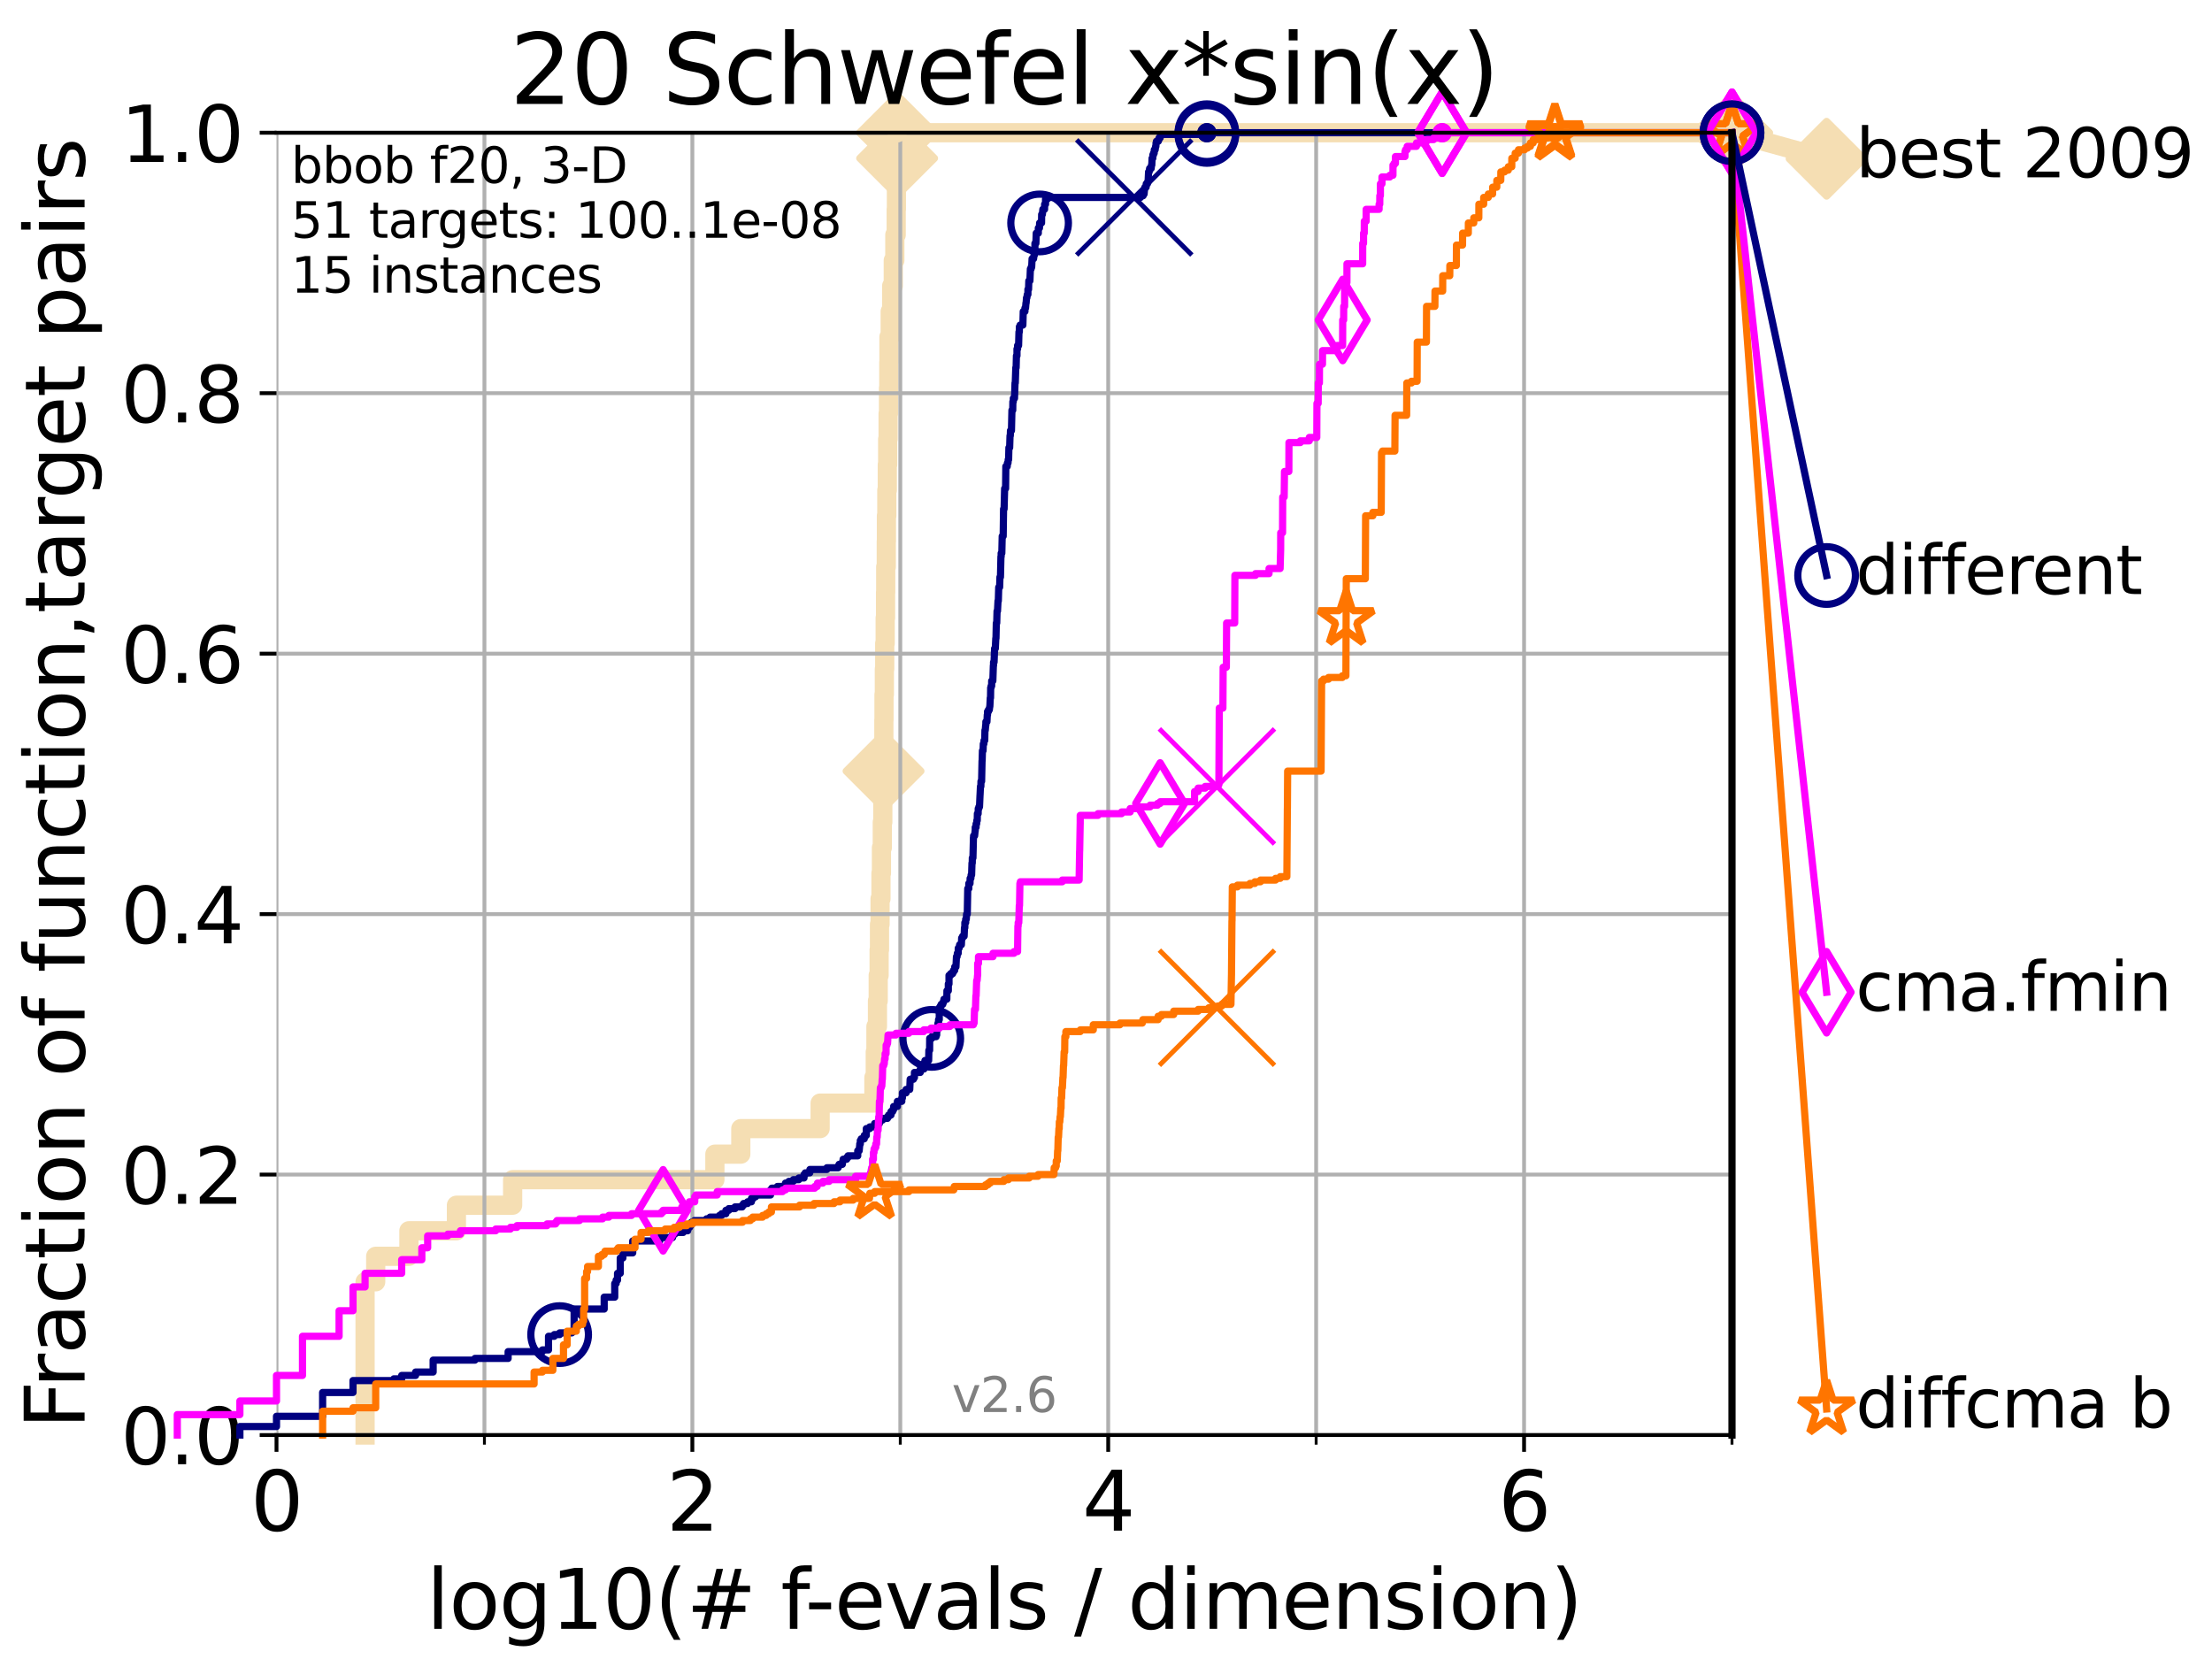 <?xml version="1.0" encoding="utf-8" standalone="no"?>
<!DOCTYPE svg PUBLIC "-//W3C//DTD SVG 1.1//EN"
  "http://www.w3.org/Graphics/SVG/1.1/DTD/svg11.dtd">
<svg height="345.6pt" version="1.1" viewBox="0 0 460.8 345.6" width="460.8pt" xmlns="http://www.w3.org/2000/svg" xmlns:xlink="http://www.w3.org/1999/xlink">
 <defs>
  <style type="text/css">*{stroke-linecap:butt;stroke-linejoin:round;}</style>
 </defs>
 <g id="figure_1">
  <g id="patch_1">
   <path d="M 0 345.6 
L 460.8 345.6 
L 460.8 0 
L 0 0 
z
" style="fill:#ffffff;"/>
  </g>
  <g id="axes_1">
   <g id="patch_2">
    <path d="M 57.6 298.944 
L 360.806 298.944 
L 360.806 27.648 
L 57.6 27.648 
z
" style="fill:#ffffff;"/>
   </g>
   <g id="line2d_1">
    <path d="M 76.051 298.944 
L 76.051 267.027 
L 78.267 267.027 
L 78.267 261.707 
L 85.184 261.707 
L 85.184 256.388 
L 95.081 256.388 
L 95.081 251.068 
L 106.791 251.068 
L 106.791 245.749 
L 148.923 245.749 
L 148.923 240.429 
L 154.323 240.429 
L 154.323 235.11 
L 170.85 235.11 
L 170.85 229.79 
L 182.05 229.79 
L 182.05 224.471 
L 182.333 224.471 
L 182.333 219.151 
L 182.474 219.151 
L 182.474 213.832 
L 182.791 213.832 
L 182.791 208.512 
L 182.944 208.512 
L 182.944 203.192 
L 183.135 203.192 
L 183.135 197.873 
L 183.214 197.873 
L 183.214 192.553 
L 183.332 192.553 
L 183.332 187.234 
L 183.52 187.234 
L 183.52 181.914 
L 183.62 181.914 
L 183.62 176.595 
L 183.797 176.595 
L 183.797 171.275 
L 183.904 171.275 
L 183.904 165.956 
L 183.972 165.956 
L 183.972 160.636 
L 184.056 160.636 
L 184.056 155.317 
L 184.123 155.317 
L 184.123 149.997 
L 184.153 149.997 
L 184.153 144.678 
L 184.228 144.678 
L 184.228 139.358 
L 184.303 139.358 
L 184.303 134.039 
L 184.4 134.039 
L 184.4 128.719 
L 184.474 128.719 
L 184.474 123.4 
L 184.51 123.4 
L 184.51 118.08 
L 184.628 118.08 
L 184.628 112.76 
L 184.657 112.76 
L 184.657 107.441 
L 184.738 107.441 
L 184.738 102.121 
L 184.839 102.121 
L 184.839 96.802 
L 184.919 96.802 
L 184.919 91.482 
L 185.005 91.482 
L 185.005 86.163 
L 185.091 86.163 
L 185.091 80.843 
L 185.148 80.843 
L 185.148 75.524 
L 185.184 75.524 
L 185.184 70.204 
L 185.445 70.204 
L 185.445 64.885 
L 185.751 64.885 
L 185.751 59.565 
L 186.086 59.565 
L 186.086 54.246 
L 186.408 54.246 
L 186.408 48.926 
L 186.693 48.926 
L 186.693 43.607 
L 186.738 43.607 
L 186.738 38.287 
L 186.817 38.287 
L 186.817 32.968 
L 186.888 32.968 
L 186.888 27.648 
L 360.806 27.648 
" style="fill:none;stroke:#f5deb3;stroke-linecap:square;stroke-width:4;"/>
   </g>
   <g id="line2d_2">
    <defs>
     <path d="M -0 7.778 
L 7.778 0 
L 0 -7.778 
L -7.778 -0 
z
" id="m6b97f00255" style="stroke:#f5deb3;stroke-linejoin:miter;stroke-width:1.5;"/>
    </defs>
    <g>
     <use style="fill:#f5deb3;stroke:#f5deb3;stroke-linejoin:miter;stroke-width:1.5;" x="184.056" xlink:href="#m6b97f00255" y="160.636"/>
     <use style="fill:#f5deb3;stroke:#f5deb3;stroke-linejoin:miter;stroke-width:1.5;" x="186.888" xlink:href="#m6b97f00255" y="32.968"/>
     <use style="fill:#f5deb3;stroke:#f5deb3;stroke-linejoin:miter;stroke-width:1.5;" x="186.888" xlink:href="#m6b97f00255" y="27.648"/>
     <use style="fill:#f5deb3;stroke:#f5deb3;stroke-linejoin:miter;stroke-width:1.5;" x="186.888" xlink:href="#m6b97f00255" y="27.648"/>
     <use style="fill:#f5deb3;stroke:#f5deb3;stroke-linejoin:miter;stroke-width:1.5;" x="360.806" xlink:href="#m6b97f00255" y="27.648"/>
    </g>
   </g>
   <g id="line2d_3">
    <path style="fill:none;stroke:#f5deb3;stroke-linecap:square;stroke-width:4;"/>
    <g/>
   </g>
   <g id="line2d_4">
    <path d="M 360.806 27.648 
L 380.515 33.074 
" style="fill:none;stroke:#f5deb3;stroke-linecap:square;stroke-width:4;"/>
    <g>
     <use style="fill:#f5deb3;stroke:#f5deb3;stroke-linejoin:miter;stroke-width:1.5;" x="360.806" xlink:href="#m6b97f00255" y="27.648"/>
     <use style="fill:#f5deb3;stroke:#f5deb3;stroke-linejoin:miter;stroke-width:1.5;" x="380.515" xlink:href="#m6b97f00255" y="33.074"/>
    </g>
   </g>
   <g id="matplotlib.axis_1">
    <g id="xtick_1">
     <g id="line2d_5">
      <path clip-path="url(#p2550224c88)" d="M 57.6 298.944 
L 57.6 27.648 
" style="fill:none;stroke:#b0b0b0;stroke-linecap:square;stroke-width:0.8;"/>
     </g>
     <g id="line2d_6">
      <defs>
       <path d="M 0 0 
L 0 3.5 
" id="m2406f881d0" style="stroke:#000000;stroke-width:0.8;"/>
      </defs>
      <g>
       <use style="stroke:#000000;stroke-width:0.8;" x="57.6" xlink:href="#m2406f881d0" y="298.944"/>
      </g>
     </g>
     <g id="text_1">
      <!-- 0 -->
      <g transform="translate(52.192 318.861)scale(0.17 -0.17)">
       <defs>
        <path d="M 2034 4250 
Q 1547 4250 1301 3770 
Q 1056 3291 1056 2328 
Q 1056 1369 1301 889 
Q 1547 409 2034 409 
Q 2525 409 2770 889 
Q 3016 1369 3016 2328 
Q 3016 3291 2770 3770 
Q 2525 4250 2034 4250 
z
M 2034 4750 
Q 2819 4750 3233 4129 
Q 3647 3509 3647 2328 
Q 3647 1150 3233 529 
Q 2819 -91 2034 -91 
Q 1250 -91 836 529 
Q 422 1150 422 2328 
Q 422 3509 836 4129 
Q 1250 4750 2034 4750 
z
" id="DejaVuSans-30" transform="scale(0.016)"/>
       </defs>
       <use xlink:href="#DejaVuSans-30"/>
      </g>
     </g>
    </g>
    <g id="xtick_2">
     <g id="line2d_7">
      <path clip-path="url(#p2550224c88)" d="M 144.23 298.944 
L 144.23 27.648 
" style="fill:none;stroke:#b0b0b0;stroke-linecap:square;stroke-width:0.8;"/>
     </g>
     <g id="line2d_8">
      <g>
       <use style="stroke:#000000;stroke-width:0.8;" x="144.23" xlink:href="#m2406f881d0" y="298.944"/>
      </g>
     </g>
     <g id="text_2">
      <!-- 2 -->
      <g transform="translate(138.822 318.861)scale(0.17 -0.17)">
       <defs>
        <path d="M 1228 531 
L 3431 531 
L 3431 0 
L 469 0 
L 469 531 
Q 828 903 1448 1529 
Q 2069 2156 2228 2338 
Q 2531 2678 2651 2914 
Q 2772 3150 2772 3378 
Q 2772 3750 2511 3984 
Q 2250 4219 1831 4219 
Q 1534 4219 1204 4116 
Q 875 4013 500 3803 
L 500 4441 
Q 881 4594 1212 4672 
Q 1544 4750 1819 4750 
Q 2544 4750 2975 4387 
Q 3406 4025 3406 3419 
Q 3406 3131 3298 2873 
Q 3191 2616 2906 2266 
Q 2828 2175 2409 1742 
Q 1991 1309 1228 531 
z
" id="DejaVuSans-32" transform="scale(0.016)"/>
       </defs>
       <use xlink:href="#DejaVuSans-32"/>
      </g>
     </g>
    </g>
    <g id="xtick_3">
     <g id="line2d_9">
      <path clip-path="url(#p2550224c88)" d="M 230.861 298.944 
L 230.861 27.648 
" style="fill:none;stroke:#b0b0b0;stroke-linecap:square;stroke-width:0.8;"/>
     </g>
     <g id="line2d_10">
      <g>
       <use style="stroke:#000000;stroke-width:0.8;" x="230.861" xlink:href="#m2406f881d0" y="298.944"/>
      </g>
     </g>
     <g id="text_3">
      <!-- 4 -->
      <g transform="translate(225.453 318.861)scale(0.17 -0.17)">
       <defs>
        <path d="M 2419 4116 
L 825 1625 
L 2419 1625 
L 2419 4116 
z
M 2253 4666 
L 3047 4666 
L 3047 1625 
L 3713 1625 
L 3713 1100 
L 3047 1100 
L 3047 0 
L 2419 0 
L 2419 1100 
L 313 1100 
L 313 1709 
L 2253 4666 
z
" id="DejaVuSans-34" transform="scale(0.016)"/>
       </defs>
       <use xlink:href="#DejaVuSans-34"/>
      </g>
     </g>
    </g>
    <g id="xtick_4">
     <g id="line2d_11">
      <path clip-path="url(#p2550224c88)" d="M 317.491 298.944 
L 317.491 27.648 
" style="fill:none;stroke:#b0b0b0;stroke-linecap:square;stroke-width:0.8;"/>
     </g>
     <g id="line2d_12">
      <g>
       <use style="stroke:#000000;stroke-width:0.8;" x="317.491" xlink:href="#m2406f881d0" y="298.944"/>
      </g>
     </g>
     <g id="text_4">
      <!-- 6 -->
      <g transform="translate(312.083 318.861)scale(0.17 -0.17)">
       <defs>
        <path d="M 2113 2584 
Q 1688 2584 1439 2293 
Q 1191 2003 1191 1497 
Q 1191 994 1439 701 
Q 1688 409 2113 409 
Q 2538 409 2786 701 
Q 3034 994 3034 1497 
Q 3034 2003 2786 2293 
Q 2538 2584 2113 2584 
z
M 3366 4563 
L 3366 3988 
Q 3128 4100 2886 4159 
Q 2644 4219 2406 4219 
Q 1781 4219 1451 3797 
Q 1122 3375 1075 2522 
Q 1259 2794 1537 2939 
Q 1816 3084 2150 3084 
Q 2853 3084 3261 2657 
Q 3669 2231 3669 1497 
Q 3669 778 3244 343 
Q 2819 -91 2113 -91 
Q 1303 -91 875 529 
Q 447 1150 447 2328 
Q 447 3434 972 4092 
Q 1497 4750 2381 4750 
Q 2619 4750 2861 4703 
Q 3103 4656 3366 4563 
z
" id="DejaVuSans-36" transform="scale(0.016)"/>
       </defs>
       <use xlink:href="#DejaVuSans-36"/>
      </g>
     </g>
    </g>
    <g id="xtick_5">
     <g id="line2d_13">
      <path clip-path="url(#p2550224c88)" d="M 100.915 298.944 
L 100.915 27.648 
" style="fill:none;stroke:#b0b0b0;stroke-linecap:square;stroke-width:0.8;"/>
     </g>
     <g id="line2d_14">
      <defs>
       <path d="M 0 0 
L 0 2 
" id="m24dc6f9016" style="stroke:#000000;stroke-width:0.6;"/>
      </defs>
      <g>
       <use style="stroke:#000000;stroke-width:0.6;" x="100.915" xlink:href="#m24dc6f9016" y="298.944"/>
      </g>
     </g>
    </g>
    <g id="xtick_6">
     <g id="line2d_15">
      <path clip-path="url(#p2550224c88)" d="M 187.546 298.944 
L 187.546 27.648 
" style="fill:none;stroke:#b0b0b0;stroke-linecap:square;stroke-width:0.8;"/>
     </g>
     <g id="line2d_16">
      <g>
       <use style="stroke:#000000;stroke-width:0.6;" x="187.546" xlink:href="#m24dc6f9016" y="298.944"/>
      </g>
     </g>
    </g>
    <g id="xtick_7">
     <g id="line2d_17">
      <path clip-path="url(#p2550224c88)" d="M 274.176 298.944 
L 274.176 27.648 
" style="fill:none;stroke:#b0b0b0;stroke-linecap:square;stroke-width:0.8;"/>
     </g>
     <g id="line2d_18">
      <g>
       <use style="stroke:#000000;stroke-width:0.6;" x="274.176" xlink:href="#m24dc6f9016" y="298.944"/>
      </g>
     </g>
    </g>
    <g id="xtick_8">
     <g id="line2d_19">
      <path clip-path="url(#p2550224c88)" d="M 360.806 298.944 
L 360.806 27.648 
" style="fill:none;stroke:#b0b0b0;stroke-linecap:square;stroke-width:0.8;"/>
     </g>
     <g id="line2d_20">
      <g>
       <use style="stroke:#000000;stroke-width:0.6;" x="360.806" xlink:href="#m24dc6f9016" y="298.944"/>
      </g>
     </g>
    </g>
    <g id="text_5">
     <!-- log10(# f-evals / dimension) -->
     <g transform="translate(88.823 339.314)scale(0.17 -0.17)">
      <defs>
       <path d="M 603 4863 
L 1178 4863 
L 1178 0 
L 603 0 
L 603 4863 
z
" id="DejaVuSans-6c" transform="scale(0.016)"/>
       <path d="M 1959 3097 
Q 1497 3097 1228 2736 
Q 959 2375 959 1747 
Q 959 1119 1226 758 
Q 1494 397 1959 397 
Q 2419 397 2687 759 
Q 2956 1122 2956 1747 
Q 2956 2369 2687 2733 
Q 2419 3097 1959 3097 
z
M 1959 3584 
Q 2709 3584 3137 3096 
Q 3566 2609 3566 1747 
Q 3566 888 3137 398 
Q 2709 -91 1959 -91 
Q 1206 -91 779 398 
Q 353 888 353 1747 
Q 353 2609 779 3096 
Q 1206 3584 1959 3584 
z
" id="DejaVuSans-6f" transform="scale(0.016)"/>
       <path d="M 2906 1791 
Q 2906 2416 2648 2759 
Q 2391 3103 1925 3103 
Q 1463 3103 1205 2759 
Q 947 2416 947 1791 
Q 947 1169 1205 825 
Q 1463 481 1925 481 
Q 2391 481 2648 825 
Q 2906 1169 2906 1791 
z
M 3481 434 
Q 3481 -459 3084 -895 
Q 2688 -1331 1869 -1331 
Q 1566 -1331 1297 -1286 
Q 1028 -1241 775 -1147 
L 775 -588 
Q 1028 -725 1275 -790 
Q 1522 -856 1778 -856 
Q 2344 -856 2625 -561 
Q 2906 -266 2906 331 
L 2906 616 
Q 2728 306 2450 153 
Q 2172 0 1784 0 
Q 1141 0 747 490 
Q 353 981 353 1791 
Q 353 2603 747 3093 
Q 1141 3584 1784 3584 
Q 2172 3584 2450 3431 
Q 2728 3278 2906 2969 
L 2906 3500 
L 3481 3500 
L 3481 434 
z
" id="DejaVuSans-67" transform="scale(0.016)"/>
       <path d="M 794 531 
L 1825 531 
L 1825 4091 
L 703 3866 
L 703 4441 
L 1819 4666 
L 2450 4666 
L 2450 531 
L 3481 531 
L 3481 0 
L 794 0 
L 794 531 
z
" id="DejaVuSans-31" transform="scale(0.016)"/>
       <path d="M 1984 4856 
Q 1566 4138 1362 3434 
Q 1159 2731 1159 2009 
Q 1159 1288 1364 580 
Q 1569 -128 1984 -844 
L 1484 -844 
Q 1016 -109 783 600 
Q 550 1309 550 2009 
Q 550 2706 781 3412 
Q 1013 4119 1484 4856 
L 1984 4856 
z
" id="DejaVuSans-28" transform="scale(0.016)"/>
       <path d="M 3272 2816 
L 2363 2816 
L 2100 1772 
L 3016 1772 
L 3272 2816 
z
M 2803 4594 
L 2478 3297 
L 3391 3297 
L 3719 4594 
L 4219 4594 
L 3897 3297 
L 4872 3297 
L 4872 2816 
L 3775 2816 
L 3519 1772 
L 4513 1772 
L 4513 1294 
L 3397 1294 
L 3072 0 
L 2572 0 
L 2894 1294 
L 1978 1294 
L 1656 0 
L 1153 0 
L 1478 1294 
L 494 1294 
L 494 1772 
L 1594 1772 
L 1856 2816 
L 850 2816 
L 850 3297 
L 1978 3297 
L 2297 4594 
L 2803 4594 
z
" id="DejaVuSans-23" transform="scale(0.016)"/>
       <path id="DejaVuSans-20" transform="scale(0.016)"/>
       <path d="M 2375 4863 
L 2375 4384 
L 1825 4384 
Q 1516 4384 1395 4259 
Q 1275 4134 1275 3809 
L 1275 3500 
L 2222 3500 
L 2222 3053 
L 1275 3053 
L 1275 0 
L 697 0 
L 697 3053 
L 147 3053 
L 147 3500 
L 697 3500 
L 697 3744 
Q 697 4328 969 4595 
Q 1241 4863 1831 4863 
L 2375 4863 
z
" id="DejaVuSans-66" transform="scale(0.016)"/>
       <path d="M 313 2009 
L 1997 2009 
L 1997 1497 
L 313 1497 
L 313 2009 
z
" id="DejaVuSans-2d" transform="scale(0.016)"/>
       <path d="M 3597 1894 
L 3597 1613 
L 953 1613 
Q 991 1019 1311 708 
Q 1631 397 2203 397 
Q 2534 397 2845 478 
Q 3156 559 3463 722 
L 3463 178 
Q 3153 47 2828 -22 
Q 2503 -91 2169 -91 
Q 1331 -91 842 396 
Q 353 884 353 1716 
Q 353 2575 817 3079 
Q 1281 3584 2069 3584 
Q 2775 3584 3186 3129 
Q 3597 2675 3597 1894 
z
M 3022 2063 
Q 3016 2534 2758 2815 
Q 2500 3097 2075 3097 
Q 1594 3097 1305 2825 
Q 1016 2553 972 2059 
L 3022 2063 
z
" id="DejaVuSans-65" transform="scale(0.016)"/>
       <path d="M 191 3500 
L 800 3500 
L 1894 563 
L 2988 3500 
L 3597 3500 
L 2284 0 
L 1503 0 
L 191 3500 
z
" id="DejaVuSans-76" transform="scale(0.016)"/>
       <path d="M 2194 1759 
Q 1497 1759 1228 1600 
Q 959 1441 959 1056 
Q 959 750 1161 570 
Q 1363 391 1709 391 
Q 2188 391 2477 730 
Q 2766 1069 2766 1631 
L 2766 1759 
L 2194 1759 
z
M 3341 1997 
L 3341 0 
L 2766 0 
L 2766 531 
Q 2569 213 2275 61 
Q 1981 -91 1556 -91 
Q 1019 -91 701 211 
Q 384 513 384 1019 
Q 384 1609 779 1909 
Q 1175 2209 1959 2209 
L 2766 2209 
L 2766 2266 
Q 2766 2663 2505 2880 
Q 2244 3097 1772 3097 
Q 1472 3097 1187 3025 
Q 903 2953 641 2809 
L 641 3341 
Q 956 3463 1253 3523 
Q 1550 3584 1831 3584 
Q 2591 3584 2966 3190 
Q 3341 2797 3341 1997 
z
" id="DejaVuSans-61" transform="scale(0.016)"/>
       <path d="M 2834 3397 
L 2834 2853 
Q 2591 2978 2328 3040 
Q 2066 3103 1784 3103 
Q 1356 3103 1142 2972 
Q 928 2841 928 2578 
Q 928 2378 1081 2264 
Q 1234 2150 1697 2047 
L 1894 2003 
Q 2506 1872 2764 1633 
Q 3022 1394 3022 966 
Q 3022 478 2636 193 
Q 2250 -91 1575 -91 
Q 1294 -91 989 -36 
Q 684 19 347 128 
L 347 722 
Q 666 556 975 473 
Q 1284 391 1588 391 
Q 1994 391 2212 530 
Q 2431 669 2431 922 
Q 2431 1156 2273 1281 
Q 2116 1406 1581 1522 
L 1381 1569 
Q 847 1681 609 1914 
Q 372 2147 372 2553 
Q 372 3047 722 3315 
Q 1072 3584 1716 3584 
Q 2034 3584 2315 3537 
Q 2597 3491 2834 3397 
z
" id="DejaVuSans-73" transform="scale(0.016)"/>
       <path d="M 1625 4666 
L 2156 4666 
L 531 -594 
L 0 -594 
L 1625 4666 
z
" id="DejaVuSans-2f" transform="scale(0.016)"/>
       <path d="M 2906 2969 
L 2906 4863 
L 3481 4863 
L 3481 0 
L 2906 0 
L 2906 525 
Q 2725 213 2448 61 
Q 2172 -91 1784 -91 
Q 1150 -91 751 415 
Q 353 922 353 1747 
Q 353 2572 751 3078 
Q 1150 3584 1784 3584 
Q 2172 3584 2448 3432 
Q 2725 3281 2906 2969 
z
M 947 1747 
Q 947 1113 1208 752 
Q 1469 391 1925 391 
Q 2381 391 2643 752 
Q 2906 1113 2906 1747 
Q 2906 2381 2643 2742 
Q 2381 3103 1925 3103 
Q 1469 3103 1208 2742 
Q 947 2381 947 1747 
z
" id="DejaVuSans-64" transform="scale(0.016)"/>
       <path d="M 603 3500 
L 1178 3500 
L 1178 0 
L 603 0 
L 603 3500 
z
M 603 4863 
L 1178 4863 
L 1178 4134 
L 603 4134 
L 603 4863 
z
" id="DejaVuSans-69" transform="scale(0.016)"/>
       <path d="M 3328 2828 
Q 3544 3216 3844 3400 
Q 4144 3584 4550 3584 
Q 5097 3584 5394 3201 
Q 5691 2819 5691 2113 
L 5691 0 
L 5113 0 
L 5113 2094 
Q 5113 2597 4934 2840 
Q 4756 3084 4391 3084 
Q 3944 3084 3684 2787 
Q 3425 2491 3425 1978 
L 3425 0 
L 2847 0 
L 2847 2094 
Q 2847 2600 2669 2842 
Q 2491 3084 2119 3084 
Q 1678 3084 1418 2786 
Q 1159 2488 1159 1978 
L 1159 0 
L 581 0 
L 581 3500 
L 1159 3500 
L 1159 2956 
Q 1356 3278 1631 3431 
Q 1906 3584 2284 3584 
Q 2666 3584 2933 3390 
Q 3200 3197 3328 2828 
z
" id="DejaVuSans-6d" transform="scale(0.016)"/>
       <path d="M 3513 2113 
L 3513 0 
L 2938 0 
L 2938 2094 
Q 2938 2591 2744 2837 
Q 2550 3084 2163 3084 
Q 1697 3084 1428 2787 
Q 1159 2491 1159 1978 
L 1159 0 
L 581 0 
L 581 3500 
L 1159 3500 
L 1159 2956 
Q 1366 3272 1645 3428 
Q 1925 3584 2291 3584 
Q 2894 3584 3203 3211 
Q 3513 2838 3513 2113 
z
" id="DejaVuSans-6e" transform="scale(0.016)"/>
       <path d="M 513 4856 
L 1013 4856 
Q 1481 4119 1714 3412 
Q 1947 2706 1947 2009 
Q 1947 1309 1714 600 
Q 1481 -109 1013 -844 
L 513 -844 
Q 928 -128 1133 580 
Q 1338 1288 1338 2009 
Q 1338 2731 1133 3434 
Q 928 4138 513 4856 
z
" id="DejaVuSans-29" transform="scale(0.016)"/>
      </defs>
      <use xlink:href="#DejaVuSans-6c"/>
      <use x="27.783" xlink:href="#DejaVuSans-6f"/>
      <use x="88.965" xlink:href="#DejaVuSans-67"/>
      <use x="152.441" xlink:href="#DejaVuSans-31"/>
      <use x="216.064" xlink:href="#DejaVuSans-30"/>
      <use x="279.688" xlink:href="#DejaVuSans-28"/>
      <use x="318.701" xlink:href="#DejaVuSans-23"/>
      <use x="402.49" xlink:href="#DejaVuSans-20"/>
      <use x="434.277" xlink:href="#DejaVuSans-66"/>
      <use x="463.982" xlink:href="#DejaVuSans-2d"/>
      <use x="500.066" xlink:href="#DejaVuSans-65"/>
      <use x="561.59" xlink:href="#DejaVuSans-76"/>
      <use x="620.77" xlink:href="#DejaVuSans-61"/>
      <use x="682.049" xlink:href="#DejaVuSans-6c"/>
      <use x="709.832" xlink:href="#DejaVuSans-73"/>
      <use x="761.932" xlink:href="#DejaVuSans-20"/>
      <use x="793.719" xlink:href="#DejaVuSans-2f"/>
      <use x="827.41" xlink:href="#DejaVuSans-20"/>
      <use x="859.197" xlink:href="#DejaVuSans-64"/>
      <use x="922.674" xlink:href="#DejaVuSans-69"/>
      <use x="950.457" xlink:href="#DejaVuSans-6d"/>
      <use x="1047.869" xlink:href="#DejaVuSans-65"/>
      <use x="1109.393" xlink:href="#DejaVuSans-6e"/>
      <use x="1172.771" xlink:href="#DejaVuSans-73"/>
      <use x="1224.871" xlink:href="#DejaVuSans-69"/>
      <use x="1252.654" xlink:href="#DejaVuSans-6f"/>
      <use x="1313.836" xlink:href="#DejaVuSans-6e"/>
      <use x="1377.215" xlink:href="#DejaVuSans-29"/>
     </g>
    </g>
   </g>
   <g id="matplotlib.axis_2">
    <g id="ytick_1">
     <g id="line2d_21">
      <path clip-path="url(#p2550224c88)" d="M 57.6 298.944 
L 360.806 298.944 
" style="fill:none;stroke:#b0b0b0;stroke-linecap:square;stroke-width:0.8;"/>
     </g>
     <g id="line2d_22">
      <defs>
       <path d="M 0 0 
L -3.5 0 
" id="m3ce8ca5d2b" style="stroke:#000000;stroke-width:0.8;"/>
      </defs>
      <g>
       <use style="stroke:#000000;stroke-width:0.8;" x="57.6" xlink:href="#m3ce8ca5d2b" y="298.944"/>
      </g>
     </g>
     <g id="text_6">
      <!-- 0.0 -->
      <g transform="translate(25.155 305.023)scale(0.16 -0.16)">
       <defs>
        <path d="M 684 794 
L 1344 794 
L 1344 0 
L 684 0 
L 684 794 
z
" id="DejaVuSans-2e" transform="scale(0.016)"/>
       </defs>
       <use xlink:href="#DejaVuSans-30"/>
       <use x="63.623" xlink:href="#DejaVuSans-2e"/>
       <use x="95.41" xlink:href="#DejaVuSans-30"/>
      </g>
     </g>
    </g>
    <g id="ytick_2">
     <g id="line2d_23">
      <path clip-path="url(#p2550224c88)" d="M 57.6 244.685 
L 360.806 244.685 
" style="fill:none;stroke:#b0b0b0;stroke-linecap:square;stroke-width:0.8;"/>
     </g>
     <g id="line2d_24">
      <g>
       <use style="stroke:#000000;stroke-width:0.8;" x="57.6" xlink:href="#m3ce8ca5d2b" y="244.685"/>
      </g>
     </g>
     <g id="text_7">
      <!-- 0.2 -->
      <g transform="translate(25.155 250.764)scale(0.16 -0.16)">
       <use xlink:href="#DejaVuSans-30"/>
       <use x="63.623" xlink:href="#DejaVuSans-2e"/>
       <use x="95.41" xlink:href="#DejaVuSans-32"/>
      </g>
     </g>
    </g>
    <g id="ytick_3">
     <g id="line2d_25">
      <path clip-path="url(#p2550224c88)" d="M 57.6 190.426 
L 360.806 190.426 
" style="fill:none;stroke:#b0b0b0;stroke-linecap:square;stroke-width:0.8;"/>
     </g>
     <g id="line2d_26">
      <g>
       <use style="stroke:#000000;stroke-width:0.8;" x="57.6" xlink:href="#m3ce8ca5d2b" y="190.426"/>
      </g>
     </g>
     <g id="text_8">
      <!-- 0.4 -->
      <g transform="translate(25.155 196.504)scale(0.16 -0.16)">
       <use xlink:href="#DejaVuSans-30"/>
       <use x="63.623" xlink:href="#DejaVuSans-2e"/>
       <use x="95.41" xlink:href="#DejaVuSans-34"/>
      </g>
     </g>
    </g>
    <g id="ytick_4">
     <g id="line2d_27">
      <path clip-path="url(#p2550224c88)" d="M 57.6 136.166 
L 360.806 136.166 
" style="fill:none;stroke:#b0b0b0;stroke-linecap:square;stroke-width:0.8;"/>
     </g>
     <g id="line2d_28">
      <g>
       <use style="stroke:#000000;stroke-width:0.8;" x="57.6" xlink:href="#m3ce8ca5d2b" y="136.166"/>
      </g>
     </g>
     <g id="text_9">
      <!-- 0.6 -->
      <g transform="translate(25.155 142.245)scale(0.16 -0.16)">
       <use xlink:href="#DejaVuSans-30"/>
       <use x="63.623" xlink:href="#DejaVuSans-2e"/>
       <use x="95.41" xlink:href="#DejaVuSans-36"/>
      </g>
     </g>
    </g>
    <g id="ytick_5">
     <g id="line2d_29">
      <path clip-path="url(#p2550224c88)" d="M 57.6 81.907 
L 360.806 81.907 
" style="fill:none;stroke:#b0b0b0;stroke-linecap:square;stroke-width:0.8;"/>
     </g>
     <g id="line2d_30">
      <g>
       <use style="stroke:#000000;stroke-width:0.8;" x="57.6" xlink:href="#m3ce8ca5d2b" y="81.907"/>
      </g>
     </g>
     <g id="text_10">
      <!-- 0.8 -->
      <g transform="translate(25.155 87.986)scale(0.16 -0.16)">
       <defs>
        <path d="M 2034 2216 
Q 1584 2216 1326 1975 
Q 1069 1734 1069 1313 
Q 1069 891 1326 650 
Q 1584 409 2034 409 
Q 2484 409 2743 651 
Q 3003 894 3003 1313 
Q 3003 1734 2745 1975 
Q 2488 2216 2034 2216 
z
M 1403 2484 
Q 997 2584 770 2862 
Q 544 3141 544 3541 
Q 544 4100 942 4425 
Q 1341 4750 2034 4750 
Q 2731 4750 3128 4425 
Q 3525 4100 3525 3541 
Q 3525 3141 3298 2862 
Q 3072 2584 2669 2484 
Q 3125 2378 3379 2068 
Q 3634 1759 3634 1313 
Q 3634 634 3220 271 
Q 2806 -91 2034 -91 
Q 1263 -91 848 271 
Q 434 634 434 1313 
Q 434 1759 690 2068 
Q 947 2378 1403 2484 
z
M 1172 3481 
Q 1172 3119 1398 2916 
Q 1625 2713 2034 2713 
Q 2441 2713 2670 2916 
Q 2900 3119 2900 3481 
Q 2900 3844 2670 4047 
Q 2441 4250 2034 4250 
Q 1625 4250 1398 4047 
Q 1172 3844 1172 3481 
z
" id="DejaVuSans-38" transform="scale(0.016)"/>
       </defs>
       <use xlink:href="#DejaVuSans-30"/>
       <use x="63.623" xlink:href="#DejaVuSans-2e"/>
       <use x="95.41" xlink:href="#DejaVuSans-38"/>
      </g>
     </g>
    </g>
    <g id="ytick_6">
     <g id="line2d_31">
      <path clip-path="url(#p2550224c88)" d="M 57.6 27.648 
L 360.806 27.648 
" style="fill:none;stroke:#b0b0b0;stroke-linecap:square;stroke-width:0.8;"/>
     </g>
     <g id="line2d_32">
      <g>
       <use style="stroke:#000000;stroke-width:0.8;" x="57.6" xlink:href="#m3ce8ca5d2b" y="27.648"/>
      </g>
     </g>
     <g id="text_11">
      <!-- 1.0 -->
      <g transform="translate(25.155 33.727)scale(0.16 -0.16)">
       <use xlink:href="#DejaVuSans-31"/>
       <use x="63.623" xlink:href="#DejaVuSans-2e"/>
       <use x="95.41" xlink:href="#DejaVuSans-30"/>
      </g>
     </g>
    </g>
    <g id="text_12">
     <!-- Fraction of function,target pairs -->
     <g transform="translate(17.62 297.681)rotate(-90)scale(0.17 -0.17)">
      <defs>
       <path d="M 628 4666 
L 3309 4666 
L 3309 4134 
L 1259 4134 
L 1259 2759 
L 3109 2759 
L 3109 2228 
L 1259 2228 
L 1259 0 
L 628 0 
L 628 4666 
z
" id="DejaVuSans-46" transform="scale(0.016)"/>
       <path d="M 2631 2963 
Q 2534 3019 2420 3045 
Q 2306 3072 2169 3072 
Q 1681 3072 1420 2755 
Q 1159 2438 1159 1844 
L 1159 0 
L 581 0 
L 581 3500 
L 1159 3500 
L 1159 2956 
Q 1341 3275 1631 3429 
Q 1922 3584 2338 3584 
Q 2397 3584 2469 3576 
Q 2541 3569 2628 3553 
L 2631 2963 
z
" id="DejaVuSans-72" transform="scale(0.016)"/>
       <path d="M 3122 3366 
L 3122 2828 
Q 2878 2963 2633 3030 
Q 2388 3097 2138 3097 
Q 1578 3097 1268 2742 
Q 959 2388 959 1747 
Q 959 1106 1268 751 
Q 1578 397 2138 397 
Q 2388 397 2633 464 
Q 2878 531 3122 666 
L 3122 134 
Q 2881 22 2623 -34 
Q 2366 -91 2075 -91 
Q 1284 -91 818 406 
Q 353 903 353 1747 
Q 353 2603 823 3093 
Q 1294 3584 2113 3584 
Q 2378 3584 2631 3529 
Q 2884 3475 3122 3366 
z
" id="DejaVuSans-63" transform="scale(0.016)"/>
       <path d="M 1172 4494 
L 1172 3500 
L 2356 3500 
L 2356 3053 
L 1172 3053 
L 1172 1153 
Q 1172 725 1289 603 
Q 1406 481 1766 481 
L 2356 481 
L 2356 0 
L 1766 0 
Q 1100 0 847 248 
Q 594 497 594 1153 
L 594 3053 
L 172 3053 
L 172 3500 
L 594 3500 
L 594 4494 
L 1172 4494 
z
" id="DejaVuSans-74" transform="scale(0.016)"/>
       <path d="M 544 1381 
L 544 3500 
L 1119 3500 
L 1119 1403 
Q 1119 906 1312 657 
Q 1506 409 1894 409 
Q 2359 409 2629 706 
Q 2900 1003 2900 1516 
L 2900 3500 
L 3475 3500 
L 3475 0 
L 2900 0 
L 2900 538 
Q 2691 219 2414 64 
Q 2138 -91 1772 -91 
Q 1169 -91 856 284 
Q 544 659 544 1381 
z
M 1991 3584 
L 1991 3584 
z
" id="DejaVuSans-75" transform="scale(0.016)"/>
       <path d="M 750 794 
L 1409 794 
L 1409 256 
L 897 -744 
L 494 -744 
L 750 256 
L 750 794 
z
" id="DejaVuSans-2c" transform="scale(0.016)"/>
       <path d="M 1159 525 
L 1159 -1331 
L 581 -1331 
L 581 3500 
L 1159 3500 
L 1159 2969 
Q 1341 3281 1617 3432 
Q 1894 3584 2278 3584 
Q 2916 3584 3314 3078 
Q 3713 2572 3713 1747 
Q 3713 922 3314 415 
Q 2916 -91 2278 -91 
Q 1894 -91 1617 61 
Q 1341 213 1159 525 
z
M 3116 1747 
Q 3116 2381 2855 2742 
Q 2594 3103 2138 3103 
Q 1681 3103 1420 2742 
Q 1159 2381 1159 1747 
Q 1159 1113 1420 752 
Q 1681 391 2138 391 
Q 2594 391 2855 752 
Q 3116 1113 3116 1747 
z
" id="DejaVuSans-70" transform="scale(0.016)"/>
      </defs>
      <use xlink:href="#DejaVuSans-46"/>
      <use x="50.27" xlink:href="#DejaVuSans-72"/>
      <use x="91.383" xlink:href="#DejaVuSans-61"/>
      <use x="152.662" xlink:href="#DejaVuSans-63"/>
      <use x="207.643" xlink:href="#DejaVuSans-74"/>
      <use x="246.852" xlink:href="#DejaVuSans-69"/>
      <use x="274.635" xlink:href="#DejaVuSans-6f"/>
      <use x="335.816" xlink:href="#DejaVuSans-6e"/>
      <use x="399.195" xlink:href="#DejaVuSans-20"/>
      <use x="430.982" xlink:href="#DejaVuSans-6f"/>
      <use x="492.164" xlink:href="#DejaVuSans-66"/>
      <use x="527.369" xlink:href="#DejaVuSans-20"/>
      <use x="559.156" xlink:href="#DejaVuSans-66"/>
      <use x="594.361" xlink:href="#DejaVuSans-75"/>
      <use x="657.74" xlink:href="#DejaVuSans-6e"/>
      <use x="721.119" xlink:href="#DejaVuSans-63"/>
      <use x="776.1" xlink:href="#DejaVuSans-74"/>
      <use x="815.309" xlink:href="#DejaVuSans-69"/>
      <use x="843.092" xlink:href="#DejaVuSans-6f"/>
      <use x="904.273" xlink:href="#DejaVuSans-6e"/>
      <use x="967.652" xlink:href="#DejaVuSans-2c"/>
      <use x="999.439" xlink:href="#DejaVuSans-74"/>
      <use x="1038.648" xlink:href="#DejaVuSans-61"/>
      <use x="1099.928" xlink:href="#DejaVuSans-72"/>
      <use x="1139.291" xlink:href="#DejaVuSans-67"/>
      <use x="1202.768" xlink:href="#DejaVuSans-65"/>
      <use x="1264.291" xlink:href="#DejaVuSans-74"/>
      <use x="1303.5" xlink:href="#DejaVuSans-20"/>
      <use x="1335.287" xlink:href="#DejaVuSans-70"/>
      <use x="1398.764" xlink:href="#DejaVuSans-61"/>
      <use x="1460.043" xlink:href="#DejaVuSans-69"/>
      <use x="1487.826" xlink:href="#DejaVuSans-72"/>
      <use x="1528.939" xlink:href="#DejaVuSans-73"/>
     </g>
    </g>
   </g>
   <g id="line2d_33">
    <defs>
     <path d="M 0 1.5 
C 0.398 1.5 0.779 1.342 1.061 1.061 
C 1.342 0.779 1.5 0.398 1.5 0 
C 1.5 -0.398 1.342 -0.779 1.061 -1.061 
C 0.779 -1.342 0.398 -1.5 0 -1.5 
C -0.398 -1.5 -0.779 -1.342 -1.061 -1.061 
C -1.342 -0.779 -1.5 -0.398 -1.5 0 
C -1.5 0.398 -1.342 0.779 -1.061 1.061 
C -0.779 1.342 -0.398 1.5 0 1.5 
z
" id="ma8a6139c65" style="stroke:#f5deb3;"/>
    </defs>
    <g>
     <use style="fill:#f5deb3;stroke:#f5deb3;" x="186.888" xlink:href="#ma8a6139c65" y="27.648"/>
     <use style="fill:#f5deb3;stroke:#f5deb3;" x="186.888" xlink:href="#ma8a6139c65" y="27.648"/>
    </g>
   </g>
   <g id="line2d_34">
    <defs>
     <path d="M 0 1.5 
C 0.398 1.5 0.779 1.342 1.061 1.061 
C 1.342 0.779 1.5 0.398 1.5 0 
C 1.5 -0.398 1.342 -0.779 1.061 -1.061 
C 0.779 -1.342 0.398 -1.5 0 -1.5 
C -0.398 -1.5 -0.779 -1.342 -1.061 -1.061 
C -1.342 -0.779 -1.5 -0.398 -1.5 0 
C -1.5 0.398 -1.342 0.779 -1.061 1.061 
C -0.779 1.342 -0.398 1.5 0 1.5 
z
" id="m884d4041bf" style="stroke:#000080;"/>
    </defs>
    <g>
     <use style="fill:#000080;stroke:#000080;" x="251.413" xlink:href="#m884d4041bf" y="27.648"/>
     <use style="fill:#000080;stroke:#000080;" x="251.413" xlink:href="#m884d4041bf" y="27.648"/>
    </g>
   </g>
   <g id="line2d_35">
    <path d="M 49.973 298.944 
L 49.973 297.171 
L 57.6 297.171 
L 57.6 295.043 
L 67.209 295.043 
L 67.209 290.078 
L 73.539 290.078 
L 73.539 287.596 
L 82.042 287.596 
L 82.042 287.241 
L 83.678 287.241 
L 83.678 286.532 
L 86.578 286.532 
L 86.578 285.822 
L 90.231 285.822 
L 90.231 283.34 
L 98.933 283.34 
L 98.933 282.985 
L 105.851 282.985 
L 105.851 281.567 
L 112.989 281.567 
L 112.989 281.212 
L 114.265 281.212 
L 114.265 278.375 
L 115.46 278.375 
L 115.46 278.021 
L 116.584 278.021 
L 116.584 277.666 
L 119.129 277.666 
L 119.129 277.311 
L 119.6 277.311 
L 119.6 272.701 
L 125.863 272.701 
L 125.863 270.219 
L 128.06 270.219 
L 128.06 267.381 
L 128.354 267.381 
L 128.354 266.672 
L 128.643 266.672 
L 128.643 265.254 
L 129.209 265.254 
L 129.209 262.062 
L 129.759 262.062 
L 129.759 260.998 
L 131.808 260.998 
L 131.808 258.516 
L 137.431 258.516 
L 137.431 257.806 
L 140.111 257.806 
L 140.111 257.097 
L 140.574 257.097 
L 140.574 256.742 
L 142.318 256.742 
L 142.318 256.388 
L 143.265 256.388 
L 143.265 255.678 
L 143.657 255.678 
L 143.657 255.324 
L 143.914 255.324 
L 143.914 254.969 
L 144.041 254.969 
L 144.041 254.615 
L 144.664 254.615 
L 144.664 254.26 
L 147.184 254.26 
L 147.184 253.905 
L 147.92 253.905 
L 147.92 253.551 
L 149.876 253.551 
L 149.876 253.196 
L 150.335 253.196 
L 150.335 252.841 
L 151.22 252.841 
L 151.22 252.132 
L 151.816 252.132 
L 151.816 251.778 
L 153.111 251.778 
L 153.111 251.423 
L 154.614 251.423 
L 154.614 251.068 
L 154.9 251.068 
L 154.9 250.714 
L 155.735 250.714 
L 155.735 250.359 
L 156.534 250.359 
L 156.534 249.65 
L 156.921 249.65 
L 156.921 249.295 
L 157.426 249.295 
L 157.426 248.94 
L 160.516 248.94 
L 160.516 247.877 
L 160.778 247.877 
L 160.778 247.522 
L 161.938 247.522 
L 161.938 247.167 
L 163.622 247.167 
L 163.622 246.458 
L 164.324 246.458 
L 164.324 246.103 
L 165.249 246.103 
L 165.249 245.749 
L 166.403 245.749 
L 166.403 245.394 
L 167.49 245.394 
L 167.49 244.685 
L 167.743 244.685 
L 167.743 244.33 
L 168.689 244.33 
L 168.723 243.621 
L 172.258 243.621 
L 172.258 243.266 
L 174.594 243.266 
L 174.594 242.912 
L 174.793 242.912 
L 174.793 242.557 
L 175.472 242.557 
L 175.567 241.848 
L 175.638 241.848 
L 175.638 241.493 
L 176.379 241.493 
L 176.379 241.138 
L 176.65 241.138 
L 176.65 240.784 
L 178.684 240.784 
L 178.684 239.72 
L 178.983 239.72 
L 179.082 238.656 
L 179.101 238.656 
L 179.101 238.301 
L 179.219 238.301 
L 179.219 237.592 
L 179.413 237.592 
L 179.413 237.237 
L 180.04 237.237 
L 180.04 236.528 
L 180.465 236.528 
L 180.465 235.11 
L 181.182 235.11 
L 181.182 234.755 
L 182.209 234.755 
L 182.209 234.046 
L 183.198 234.046 
L 183.198 233.336 
L 183.835 233.336 
L 183.835 232.982 
L 184.875 232.982 
L 184.875 232.627 
L 185.119 232.627 
L 185.119 232.273 
L 185.612 232.273 
L 185.612 231.563 
L 185.957 231.563 
L 185.957 231.209 
L 186.133 231.209 
L 186.16 230.499 
L 186.94 230.499 
L 186.94 229.435 
L 187.863 229.435 
L 187.863 228.726 
L 187.986 228.726 
L 187.986 227.662 
L 188.754 227.662 
L 188.754 226.953 
L 189.514 226.953 
L 189.605 224.825 
L 190.289 224.825 
L 190.289 224.471 
L 190.494 224.471 
L 190.494 223.407 
L 191.708 223.407 
L 191.708 222.697 
L 192.486 222.697 
L 192.582 221.279 
L 192.687 221.279 
L 192.687 220.924 
L 193.454 220.924 
L 193.5 218.796 
L 193.654 218.796 
L 193.673 216.314 
L 194.102 216.314 
L 194.102 215.959 
L 195.001 215.959 
L 195.001 215.605 
L 195.127 215.605 
L 195.127 214.541 
L 195.294 214.541 
L 195.402 213.122 
L 195.517 213.122 
L 195.517 212.413 
L 195.664 212.413 
L 195.664 209.931 
L 195.883 209.931 
L 195.883 209.576 
L 196.067 209.576 
L 196.067 209.221 
L 196.391 209.221 
L 196.391 208.867 
L 196.532 208.867 
L 196.64 208.157 
L 197.241 208.157 
L 197.264 206.384 
L 197.553 206.384 
L 197.553 204.966 
L 197.693 204.966 
L 197.693 203.192 
L 198.033 203.192 
L 198.033 202.838 
L 198.452 202.838 
L 198.452 202.483 
L 198.641 202.483 
L 198.641 202.129 
L 198.883 202.129 
L 198.883 201.419 
L 199.142 201.419 
L 199.25 199.291 
L 199.377 199.291 
L 199.437 198.582 
L 199.61 198.582 
L 199.623 197.518 
L 199.807 197.518 
L 199.905 196.809 
L 200.272 196.809 
L 200.335 195.39 
L 200.525 195.39 
L 200.525 195.036 
L 200.843 195.036 
L 200.917 193.263 
L 200.991 193.263 
L 200.997 192.199 
L 201.168 192.199 
L 201.168 191.49 
L 201.295 191.49 
L 201.356 190.426 
L 201.5 190.426 
L 201.601 185.106 
L 201.819 185.106 
L 201.819 184.042 
L 202.07 184.042 
L 202.093 182.978 
L 202.249 182.978 
L 202.301 182.269 
L 202.403 182.269 
L 202.483 179.787 
L 202.539 179.787 
L 202.551 178.723 
L 202.68 178.723 
L 202.787 174.467 
L 202.814 174.467 
L 202.814 174.112 
L 203.03 174.112 
L 203.14 173.048 
L 203.162 173.048 
L 203.162 172.339 
L 203.336 172.339 
L 203.336 171.63 
L 203.45 171.63 
L 203.487 170.921 
L 203.578 170.921 
L 203.605 169.502 
L 203.765 169.502 
L 203.786 168.438 
L 203.912 168.438 
L 203.912 168.084 
L 204.048 168.084 
L 204.158 165.601 
L 204.163 165.601 
L 204.246 163.828 
L 204.333 163.828 
L 204.354 162.764 
L 204.487 162.764 
L 204.578 158.508 
L 204.598 158.508 
L 204.659 156.381 
L 204.79 156.381 
L 204.84 154.962 
L 204.955 154.962 
L 204.994 154.253 
L 205.138 154.253 
L 205.182 152.125 
L 205.251 152.125 
L 205.334 151.061 
L 205.373 151.061 
L 205.373 150.352 
L 205.6 150.352 
L 205.667 148.933 
L 205.719 148.933 
L 205.719 148.224 
L 205.909 148.224 
L 205.909 147.869 
L 206.093 147.869 
L 206.181 147.16 
L 206.205 147.16 
L 206.293 145.387 
L 206.344 145.387 
L 206.376 143.259 
L 206.463 143.259 
L 206.463 142.904 
L 206.582 142.904 
L 206.582 141.841 
L 206.827 141.841 
L 206.934 138.649 
L 206.97 138.649 
L 206.97 137.94 
L 207.082 137.94 
L 207.192 135.102 
L 207.342 135.102 
L 207.442 132.975 
L 207.481 132.975 
L 207.551 129.783 
L 207.637 129.783 
L 207.702 127.301 
L 207.796 127.301 
L 207.902 125.173 
L 207.97 125.173 
L 208.051 122.336 
L 208.239 122.336 
L 208.306 120.208 
L 208.414 120.208 
L 208.513 115.952 
L 208.558 115.952 
L 208.558 115.243 
L 208.697 115.243 
L 208.778 111.697 
L 208.98 111.697 
L 209.06 106.022 
L 209.172 106.022 
L 209.283 101.767 
L 209.483 101.767 
L 209.534 97.157 
L 209.824 97.157 
L 209.862 96.447 
L 209.988 96.447 
L 210.03 95.738 
L 210.113 95.738 
L 210.173 93.256 
L 210.331 93.256 
L 210.406 90.773 
L 210.465 90.773 
L 210.498 89.709 
L 210.705 89.709 
L 210.803 85.454 
L 210.97 85.454 
L 210.995 83.68 
L 211.085 83.68 
L 211.092 82.971 
L 211.338 82.971 
L 211.448 79.779 
L 211.5 79.779 
L 211.609 76.588 
L 211.678 76.588 
L 211.741 74.105 
L 211.855 74.105 
L 211.855 72.687 
L 211.982 72.687 
L 211.982 71.977 
L 212.19 71.977 
L 212.271 69.14 
L 212.348 69.14 
L 212.351 68.076 
L 212.508 68.076 
L 212.508 67.722 
L 213.082 67.722 
L 213.162 64.885 
L 213.512 64.885 
L 213.512 64.175 
L 213.638 64.175 
L 213.726 63.112 
L 213.763 63.112 
L 213.837 62.048 
L 213.912 62.048 
L 214.004 61.338 
L 214.133 61.338 
L 214.133 60.274 
L 214.267 60.274 
L 214.321 58.501 
L 214.549 58.501 
L 214.647 56.019 
L 214.798 56.019 
L 214.798 55.664 
L 214.916 55.664 
L 215 53.891 
L 215.318 53.891 
L 215.387 53.182 
L 215.475 53.182 
L 215.515 51.763 
L 215.594 51.763 
L 215.594 50.699 
L 215.796 50.699 
L 215.866 48.571 
L 216.301 48.571 
L 216.301 47.508 
L 216.539 47.508 
L 216.571 46.444 
L 216.971 46.444 
L 216.995 44.67 
L 217.144 44.67 
L 217.245 43.607 
L 217.601 43.607 
L 217.614 42.543 
L 217.805 42.543 
L 217.805 41.479 
L 218.173 41.479 
L 218.173 41.124 
L 237.6 41.124 
L 237.6 40.77 
L 238.138 40.77 
L 238.138 40.415 
L 238.337 40.415 
L 238.428 39.351 
L 238.509 39.351 
L 238.509 38.996 
L 238.757 38.996 
L 238.786 38.287 
L 239.032 38.287 
L 239.032 37.932 
L 239.166 37.932 
L 239.267 35.805 
L 239.399 35.805 
L 239.481 35.095 
L 239.809 35.095 
L 239.876 34.386 
L 239.941 34.386 
L 239.996 32.968 
L 240.15 32.968 
L 240.162 32.258 
L 240.292 32.258 
L 240.292 31.904 
L 240.437 31.904 
L 240.462 31.194 
L 240.641 31.194 
L 240.735 30.485 
L 240.797 30.485 
L 240.822 29.776 
L 240.912 29.776 
L 240.912 29.421 
L 241.304 29.421 
L 241.304 29.067 
L 241.456 29.067 
L 241.456 28.712 
L 241.688 28.712 
L 241.757 28.003 
L 251.413 28.003 
L 251.413 27.648 
L 360.806 27.648 
L 360.806 27.648 
" style="fill:none;stroke:#000080;stroke-linecap:square;stroke-width:1.5;"/>
   </g>
   <g id="line2d_36">
    <defs>
     <path d="M 0 6 
C 1.591 6 3.117 5.368 4.243 4.243 
C 5.368 3.117 6 1.591 6 0 
C 6 -1.591 5.368 -3.117 4.243 -4.243 
C 3.117 -5.368 1.591 -6 0 -6 
C -1.591 -6 -3.117 -5.368 -4.243 -4.243 
C -5.368 -3.117 -6 -1.591 -6 0 
C -6 1.591 -5.368 3.117 -4.243 4.243 
C -3.117 5.368 -1.591 6 0 6 
z
" id="md411a230ef" style="stroke:#000080;stroke-width:1.5;"/>
    </defs>
    <g>
     <use style="fill-opacity:0;stroke:#000080;stroke-width:1.5;" x="116.584" xlink:href="#md411a230ef" y="278.021"/>
     <use style="fill-opacity:0;stroke:#000080;stroke-width:1.5;" x="194.102" xlink:href="#md411a230ef" y="216.314"/>
     <use style="fill-opacity:0;stroke:#000080;stroke-width:1.5;" x="216.571" xlink:href="#md411a230ef" y="46.444"/>
     <use style="fill-opacity:0;stroke:#000080;stroke-width:1.5;" x="251.413" xlink:href="#md411a230ef" y="28.003"/>
     <use style="fill-opacity:0;stroke:#000080;stroke-width:1.5;" x="251.413" xlink:href="#md411a230ef" y="27.648"/>
     <use style="fill-opacity:0;stroke:#000080;stroke-width:1.5;" x="360.806" xlink:href="#md411a230ef" y="27.648"/>
    </g>
   </g>
   <g id="line2d_37">
    <path style="fill:none;stroke:#000080;stroke-linecap:square;stroke-width:1.5;"/>
    <g/>
   </g>
   <g id="line2d_38">
    <path clip-path="url(#p2550224c88)" d="M 236.282 41.124 
" style="fill:none;stroke:#000080;stroke-linecap:square;stroke-width:1.5;"/>
    <defs>
     <path d="M -12 12 
L 12 -12 
M -12 -12 
L 12 12 
" id="ma68099f6ce" style="stroke:#000080;"/>
    </defs>
    <g clip-path="url(#p2550224c88)">
     <use style="fill:#000080;stroke:#000080;" x="236.282" xlink:href="#ma68099f6ce" y="41.124"/>
    </g>
   </g>
   <g id="line2d_39">
    <defs>
     <path d="M 0 1.5 
C 0.398 1.5 0.779 1.342 1.061 1.061 
C 1.342 0.779 1.5 0.398 1.5 0 
C 1.5 -0.398 1.342 -0.779 1.061 -1.061 
C 0.779 -1.342 0.398 -1.5 0 -1.5 
C -0.398 -1.5 -0.779 -1.342 -1.061 -1.061 
C -1.342 -0.779 -1.5 -0.398 -1.5 0 
C -1.5 0.398 -1.342 0.779 -1.061 1.061 
C -0.779 1.342 -0.398 1.5 0 1.5 
z
" id="m70b4e6d1d9" style="stroke:#ff00ff;"/>
    </defs>
    <g>
     <use style="fill:#ff00ff;stroke:#ff00ff;" x="300.431" xlink:href="#m70b4e6d1d9" y="27.648"/>
     <use style="fill:#ff00ff;stroke:#ff00ff;" x="300.431" xlink:href="#m70b4e6d1d9" y="27.648"/>
    </g>
   </g>
   <g id="line2d_40">
    <path d="M 36.933 298.944 
L 36.933 294.688 
L 49.973 294.688 
L 49.973 291.851 
L 57.6 291.851 
L 57.6 286.532 
L 63.012 286.532 
L 63.012 278.375 
L 70.639 278.375 
L 70.639 273.056 
L 73.539 273.056 
L 73.539 268.091 
L 76.051 268.091 
L 76.051 265.254 
L 83.678 265.254 
L 83.678 262.417 
L 87.876 262.417 
L 87.876 259.934 
L 89.09 259.934 
L 89.09 257.452 
L 93.288 257.452 
L 93.288 257.097 
L 95.917 257.097 
L 95.917 256.388 
L 103.27 256.388 
L 103.27 256.033 
L 106.327 256.033 
L 106.327 255.678 
L 107.687 255.678 
L 107.687 255.324 
L 113.954 255.324 
L 113.954 254.969 
L 115.747 254.969 
L 115.747 254.615 
L 116.03 254.615 
L 116.03 254.26 
L 120.727 254.26 
L 120.727 253.905 
L 125.527 253.905 
L 125.527 253.551 
L 126.836 253.551 
L 126.836 253.196 
L 131.564 253.196 
L 131.564 252.841 
L 137.788 252.841 
L 137.788 252.487 
L 138.138 252.487 
L 138.138 252.132 
L 142.038 252.132 
L 142.038 251.423 
L 142.525 251.423 
L 142.525 251.068 
L 143.593 251.068 
L 143.593 250.359 
L 144.725 250.359 
L 144.725 249.295 
L 144.968 249.295 
L 144.968 248.94 
L 149.406 248.94 
L 149.406 248.231 
L 163.031 248.231 
L 163.031 247.877 
L 163.644 247.877 
L 163.644 247.522 
L 169.72 247.522 
L 169.72 247.167 
L 170.23 247.167 
L 170.293 246.458 
L 171.42 246.458 
L 171.42 246.103 
L 172.732 246.103 
L 172.732 245.749 
L 178.237 245.749 
L 178.237 245.039 
L 181.314 245.039 
L 181.314 244.33 
L 181.427 244.33 
L 181.505 243.621 
L 181.582 243.621 
L 181.582 243.266 
L 181.779 243.266 
L 181.779 241.493 
L 181.949 241.493 
L 181.949 240.075 
L 182.075 240.075 
L 182.075 239.365 
L 182.251 239.365 
L 182.251 239.011 
L 182.441 239.011 
L 182.441 238.301 
L 182.604 238.301 
L 182.645 236.883 
L 182.734 236.883 
L 182.791 235.464 
L 182.92 235.464 
L 183.008 233.336 
L 183.032 233.336 
L 183.064 232.627 
L 183.143 232.627 
L 183.198 229.435 
L 183.309 229.435 
L 183.395 226.598 
L 183.574 226.598 
L 183.574 226.244 
L 183.697 226.244 
L 183.774 224.825 
L 183.812 224.825 
L 183.889 221.988 
L 184.093 221.988 
L 184.093 221.634 
L 184.206 221.634 
L 184.273 220.57 
L 184.385 220.57 
L 184.385 219.506 
L 184.584 219.506 
L 184.599 217.733 
L 184.767 217.733 
L 184.767 217.378 
L 184.897 217.378 
L 184.998 215.605 
L 186.66 215.605 
L 186.66 215.25 
L 189.327 215.25 
L 189.327 214.895 
L 192.438 214.895 
L 192.438 214.541 
L 193.924 214.541 
L 193.924 214.186 
L 195.697 214.186 
L 195.697 213.832 
L 197.878 213.832 
L 197.878 213.477 
L 202.778 213.477 
L 202.778 213.122 
L 202.923 213.122 
L 203.011 210.285 
L 203.206 210.285 
L 203.293 207.448 
L 203.347 207.448 
L 203.458 204.256 
L 203.554 204.256 
L 203.64 203.192 
L 203.666 203.192 
L 203.666 200.71 
L 203.833 200.71 
L 203.833 199.291 
L 206.858 199.291 
L 206.858 198.582 
L 211.242 198.582 
L 211.242 198.228 
L 211.979 198.228 
L 212.047 192.908 
L 212.103 192.908 
L 212.103 192.199 
L 212.233 192.199 
L 212.334 188.652 
L 212.385 188.652 
L 212.467 184.042 
L 212.558 184.042 
L 212.558 183.688 
L 221.29 183.688 
L 221.29 183.333 
L 224.799 183.333 
L 224.903 177.304 
L 224.916 177.304 
L 225.02 171.63 
L 225.027 171.63 
L 225.028 169.857 
L 228.73 169.857 
L 228.73 169.502 
L 233.643 169.502 
L 233.643 169.147 
L 235.438 169.147 
L 235.438 168.438 
L 237.229 168.438 
L 237.229 168.084 
L 239.584 168.084 
L 239.584 167.729 
L 241.138 167.729 
L 241.138 167.374 
L 241.681 167.374 
L 241.681 167.02 
L 248.847 167.02 
L 248.847 164.892 
L 249.586 164.892 
L 249.586 164.183 
L 251.053 164.183 
L 251.053 163.828 
L 253.749 163.828 
L 253.749 163.473 
L 253.915 163.473 
L 253.996 147.515 
L 254.752 147.515 
L 254.805 139.003 
L 255.472 139.003 
L 255.526 129.783 
L 257.211 129.783 
L 257.252 119.853 
L 261.549 119.853 
L 261.549 119.499 
L 264.362 119.499 
L 264.364 118.435 
L 266.671 118.435 
L 266.781 114.534 
L 266.784 114.534 
L 266.797 110.987 
L 267.18 110.987 
L 267.213 103.54 
L 267.518 103.54 
L 267.582 98.22 
L 268.49 98.22 
L 268.516 92.192 
L 270.882 92.192 
L 270.882 91.837 
L 272.747 91.837 
L 272.748 91.128 
L 274.311 91.128 
L 274.342 84.035 
L 274.598 84.035 
L 274.622 79.779 
L 274.855 79.779 
L 274.876 75.878 
L 275.493 75.878 
L 275.511 73.041 
L 278.527 73.041 
L 278.528 71.977 
L 279.691 71.977 
L 279.713 66.658 
L 279.906 66.658 
L 279.923 63.821 
L 280.103 63.821 
L 280.115 58.856 
L 280.589 58.856 
L 280.597 54.955 
L 283.867 54.955 
L 283.881 50.699 
L 284.047 50.699 
L 284.054 48.571 
L 284.198 48.571 
L 284.21 46.089 
L 284.589 46.089 
L 284.598 43.607 
L 287.291 43.607 
L 287.292 42.543 
L 287.43 42.543 
L 287.442 40.77 
L 287.558 40.77 
L 287.568 38.287 
L 287.89 38.287 
L 287.893 36.869 
L 289.518 36.869 
L 289.518 36.514 
L 290.177 36.514 
L 290.185 34.386 
L 290.413 34.386 
L 290.413 34.031 
L 290.694 34.031 
L 290.699 32.613 
L 292.68 32.613 
L 292.687 31.549 
L 292.794 31.549 
L 292.794 31.194 
L 293.135 31.194 
L 293.14 30.485 
L 295.075 30.485 
L 295.079 29.776 
L 296.871 29.776 
L 296.871 29.421 
L 297.237 29.421 
L 297.237 29.067 
L 298.662 29.067 
L 298.662 28.712 
L 300.367 28.712 
L 300.431 27.648 
L 360.806 27.648 
L 360.806 27.648 
" style="fill:none;stroke:#ff00ff;stroke-linecap:square;stroke-width:1.5;"/>
   </g>
   <g id="line2d_41">
    <defs>
     <path d="M -0 8.485 
L 5.091 0 
L 0 -8.485 
L -5.091 -0 
z
" id="m444bd7c7e6" style="stroke:#ff00ff;stroke-linejoin:miter;stroke-width:1.5;"/>
    </defs>
    <g>
     <use style="fill-opacity:0;stroke:#ff00ff;stroke-linejoin:miter;stroke-width:1.5;" x="138.138" xlink:href="#m444bd7c7e6" y="252.132"/>
     <use style="fill-opacity:0;stroke:#ff00ff;stroke-linejoin:miter;stroke-width:1.5;" x="241.681" xlink:href="#m444bd7c7e6" y="167.374"/>
     <use style="fill-opacity:0;stroke:#ff00ff;stroke-linejoin:miter;stroke-width:1.5;" x="279.713" xlink:href="#m444bd7c7e6" y="66.658"/>
     <use style="fill-opacity:0;stroke:#ff00ff;stroke-linejoin:miter;stroke-width:1.5;" x="300.431" xlink:href="#m444bd7c7e6" y="27.648"/>
     <use style="fill-opacity:0;stroke:#ff00ff;stroke-linejoin:miter;stroke-width:1.5;" x="300.431" xlink:href="#m444bd7c7e6" y="27.648"/>
     <use style="fill-opacity:0;stroke:#ff00ff;stroke-linejoin:miter;stroke-width:1.5;" x="360.806" xlink:href="#m444bd7c7e6" y="27.648"/>
    </g>
   </g>
   <g id="line2d_42">
    <path style="fill:none;stroke:#ff00ff;stroke-linecap:square;stroke-width:1.5;"/>
    <g/>
   </g>
   <g id="line2d_43">
    <path clip-path="url(#p2550224c88)" d="M 253.511 163.828 
" style="fill:none;stroke:#ff00ff;stroke-linecap:square;stroke-width:1.5;"/>
    <defs>
     <path d="M -12 12 
L 12 -12 
M -12 -12 
L 12 12 
" id="mf49d62827c" style="stroke:#ff00ff;"/>
    </defs>
    <g clip-path="url(#p2550224c88)">
     <use style="fill:#ff00ff;stroke:#ff00ff;" x="253.511" xlink:href="#mf49d62827c" y="163.828"/>
    </g>
   </g>
   <g id="line2d_44">
    <defs>
     <path d="M 0 1.5 
C 0.398 1.5 0.779 1.342 1.061 1.061 
C 1.342 0.779 1.5 0.398 1.5 0 
C 1.5 -0.398 1.342 -0.779 1.061 -1.061 
C 0.779 -1.342 0.398 -1.5 0 -1.5 
C -0.398 -1.5 -0.779 -1.342 -1.061 -1.061 
C -1.342 -0.779 -1.5 -0.398 -1.5 0 
C -1.5 0.398 -1.342 0.779 -1.061 1.061 
C -0.779 1.342 -0.398 1.5 0 1.5 
z
" id="m63a1cf2904" style="stroke:#ff7500;"/>
    </defs>
    <g>
     <use style="fill:#ff7500;stroke:#ff7500;" x="323.91" xlink:href="#m63a1cf2904" y="27.648"/>
     <use style="fill:#ff7500;stroke:#ff7500;" x="323.91" xlink:href="#m63a1cf2904" y="27.648"/>
    </g>
   </g>
   <g id="line2d_45">
    <path d="M 67.209 298.944 
L 67.209 293.979 
L 73.539 293.979 
L 73.539 293.27 
L 78.267 293.27 
L 78.267 288.305 
L 111.262 288.305 
L 111.262 285.822 
L 112.989 285.822 
L 112.989 285.468 
L 115.168 285.468 
L 115.168 282.985 
L 117.384 282.985 
L 117.384 280.148 
L 118.152 280.148 
L 118.152 277.311 
L 120.059 277.311 
L 120.059 276.247 
L 120.507 276.247 
L 120.507 275.893 
L 121.372 275.893 
L 121.372 275.183 
L 121.582 275.183 
L 121.582 272.701 
L 121.79 272.701 
L 121.79 266.318 
L 122.199 266.318 
L 122.199 264.899 
L 122.4 264.899 
L 122.4 263.835 
L 124.66 263.835 
L 124.66 261.707 
L 125.357 261.707 
L 125.357 261.353 
L 125.863 261.353 
L 125.863 260.998 
L 126.029 260.998 
L 126.029 260.643 
L 128.499 260.643 
L 128.499 260.289 
L 128.786 260.289 
L 128.786 259.934 
L 132.287 259.934 
L 132.287 258.161 
L 133.546 258.161 
L 133.546 256.742 
L 135.034 256.742 
L 135.034 256.388 
L 138.566 256.388 
L 138.566 256.033 
L 140.421 256.033 
L 140.421 255.678 
L 141.538 255.678 
L 141.538 255.324 
L 143.066 255.324 
L 143.066 254.969 
L 144.293 254.969 
L 144.293 254.615 
L 154.686 254.615 
L 154.686 254.26 
L 156.305 254.26 
L 156.305 253.905 
L 156.793 253.905 
L 156.793 253.551 
L 158.862 253.551 
L 158.862 253.196 
L 159.596 253.196 
L 159.596 252.841 
L 160.142 252.841 
L 160.142 252.487 
L 160.699 252.487 
L 160.699 251.423 
L 166.556 251.423 
L 166.556 251.068 
L 169.573 251.068 
L 169.573 250.714 
L 173.738 250.714 
L 173.738 250.359 
L 174.989 250.359 
L 174.989 250.004 
L 177.726 250.004 
L 177.726 249.65 
L 181.129 249.65 
L 181.2 248.586 
L 182.209 248.586 
L 182.209 248.231 
L 189.356 248.231 
L 189.356 247.877 
L 198.69 247.877 
L 198.787 247.167 
L 205.297 247.167 
L 205.297 246.813 
L 205.826 246.813 
L 205.826 246.458 
L 206.29 246.458 
L 206.29 246.103 
L 209.12 246.103 
L 209.12 245.749 
L 210.073 245.749 
L 210.073 245.394 
L 214.408 245.394 
L 214.408 245.039 
L 216.248 245.039 
L 216.248 244.685 
L 219.552 244.685 
L 219.604 243.266 
L 219.902 243.266 
L 219.902 242.912 
L 220.034 242.912 
L 220.034 241.848 
L 220.242 241.848 
L 220.324 239.72 
L 220.364 239.72 
L 220.445 236.883 
L 220.512 236.883 
L 220.595 235.11 
L 220.653 235.11 
L 220.679 233.691 
L 220.776 233.691 
L 220.837 232.627 
L 220.897 232.627 
L 220.979 230.854 
L 221.038 230.854 
L 221.062 228.726 
L 221.158 228.726 
L 221.222 226.598 
L 221.318 226.598 
L 221.417 224.471 
L 221.457 224.471 
L 221.538 221.988 
L 221.578 221.988 
L 221.673 219.151 
L 221.791 219.151 
L 221.828 215.959 
L 222.037 215.959 
L 222.037 214.895 
L 225.045 214.895 
L 225.045 214.541 
L 227.75 214.541 
L 227.75 213.477 
L 233.298 213.477 
L 233.298 213.122 
L 237.967 213.122 
L 238.073 212.413 
L 241.254 212.413 
L 241.254 211.704 
L 241.937 211.704 
L 241.937 211.349 
L 244.506 211.349 
L 244.506 210.64 
L 249.596 210.64 
L 249.596 210.285 
L 251.817 210.285 
L 251.817 209.931 
L 253.651 209.931 
L 253.651 209.576 
L 254.514 209.576 
L 254.514 209.221 
L 256.429 209.221 
L 256.538 203.192 
L 256.542 203.192 
L 256.638 191.844 
L 256.654 191.844 
L 256.717 184.751 
L 257.776 184.751 
L 257.776 184.397 
L 260.376 184.397 
L 260.376 184.042 
L 261.406 184.042 
L 261.406 183.688 
L 262.584 183.688 
L 262.584 183.333 
L 265.725 183.333 
L 265.725 182.978 
L 266.69 182.978 
L 266.69 182.624 
L 268.078 182.624 
L 268.181 168.438 
L 268.189 168.438 
L 268.242 160.636 
L 275.204 160.636 
L 275.311 142.55 
L 275.323 142.55 
L 275.323 141.841 
L 275.712 141.841 
L 275.712 141.486 
L 276.757 141.486 
L 276.757 141.131 
L 279.628 141.131 
L 279.628 140.777 
L 280.379 140.777 
L 280.456 120.562 
L 284.423 120.562 
L 284.485 107.441 
L 285.989 107.441 
L 285.989 106.732 
L 287.731 106.732 
L 287.801 94.319 
L 288.002 94.319 
L 288.002 93.965 
L 290.574 93.965 
L 290.619 86.517 
L 293.03 86.517 
L 293.064 79.779 
L 294.036 79.779 
L 294.036 79.425 
L 295.204 79.425 
L 295.237 71.268 
L 297.15 71.268 
L 297.18 63.821 
L 298.914 63.821 
L 298.938 60.629 
L 300.534 60.629 
L 300.549 57.437 
L 302.011 57.437 
L 302.032 55.31 
L 303.388 55.31 
L 303.408 51.054 
L 304.672 51.054 
L 304.689 48.571 
L 305.873 48.571 
L 305.889 46.444 
L 307.01 46.444 
L 307.019 45.38 
L 308.063 45.38 
L 308.079 42.543 
L 309.075 42.543 
L 309.083 41.124 
L 310.032 41.124 
L 310.042 40.415 
L 310.937 40.415 
L 310.945 38.996 
L 311.809 38.996 
L 311.819 37.578 
L 312.638 37.578 
L 312.652 35.805 
L 313.437 35.805 
L 313.437 35.45 
L 314.203 35.45 
L 314.207 34.741 
L 314.928 34.741 
L 314.939 32.968 
L 315.635 32.968 
L 315.64 31.904 
L 316.316 31.904 
L 316.324 31.194 
L 317.612 31.194 
L 317.612 30.84 
L 318.217 30.84 
L 318.217 30.485 
L 318.816 30.485 
L 318.82 29.776 
L 319.388 29.776 
L 319.396 29.067 
L 320.498 29.067 
L 320.498 28.712 
L 322.518 28.712 
L 322.518 28.357 
L 323.908 28.357 
L 323.91 27.648 
L 360.806 27.648 
L 360.806 27.648 
" style="fill:none;stroke:#ff7500;stroke-linecap:square;stroke-width:1.5;"/>
   </g>
   <g id="line2d_46">
    <defs>
     <path d="M 0 -6 
L -1.347 -1.854 
L -5.706 -1.854 
L -2.18 0.708 
L -3.527 4.854 
L -0 2.292 
L 3.527 4.854 
L 2.18 0.708 
L 5.706 -1.854 
L 1.347 -1.854 
z
" id="m25c76099e5" style="stroke:#ff7500;stroke-linejoin:bevel;stroke-width:1.5;"/>
    </defs>
    <g>
     <use style="fill-opacity:0;stroke:#ff7500;stroke-linejoin:bevel;stroke-width:1.5;" x="182.209" xlink:href="#m25c76099e5" y="248.586"/>
     <use style="fill-opacity:0;stroke:#ff7500;stroke-linejoin:bevel;stroke-width:1.5;" x="280.429" xlink:href="#m25c76099e5" y="129.074"/>
     <use style="fill-opacity:0;stroke:#ff7500;stroke-linejoin:bevel;stroke-width:1.5;" x="323.91" xlink:href="#m25c76099e5" y="28.003"/>
     <use style="fill-opacity:0;stroke:#ff7500;stroke-linejoin:bevel;stroke-width:1.5;" x="323.91" xlink:href="#m25c76099e5" y="27.648"/>
     <use style="fill-opacity:0;stroke:#ff7500;stroke-linejoin:bevel;stroke-width:1.5;" x="360.806" xlink:href="#m25c76099e5" y="27.648"/>
    </g>
   </g>
   <g id="line2d_47">
    <path style="fill:none;stroke:#ff7500;stroke-linecap:square;stroke-width:1.5;"/>
    <g/>
   </g>
   <g id="line2d_48">
    <path clip-path="url(#p2550224c88)" d="M 253.516 209.931 
" style="fill:none;stroke:#ff7500;stroke-linecap:square;stroke-width:1.5;"/>
    <defs>
     <path d="M -12 12 
L 12 -12 
M -12 -12 
L 12 12 
" id="m01357a1191" style="stroke:#ff7500;"/>
    </defs>
    <g clip-path="url(#p2550224c88)">
     <use style="fill:#ff7500;stroke:#ff7500;" x="253.516" xlink:href="#m01357a1191" y="209.931"/>
    </g>
   </g>
   <g id="line2d_49">
    <path d="M 360.806 27.648 
L 380.515 293.518 
" style="fill:none;stroke:#ff7500;stroke-linecap:square;stroke-width:1.5;"/>
    <g>
     <use style="fill-opacity:0;stroke:#ff7500;stroke-linejoin:bevel;stroke-width:1.5;" x="360.806" xlink:href="#m25c76099e5" y="27.648"/>
     <use style="fill-opacity:0;stroke:#ff7500;stroke-linejoin:bevel;stroke-width:1.5;" x="380.515" xlink:href="#m25c76099e5" y="293.518"/>
    </g>
   </g>
   <g id="line2d_50">
    <path d="M 360.806 27.648 
L 380.515 206.703 
" style="fill:none;stroke:#ff00ff;stroke-linecap:square;stroke-width:1.5;"/>
    <g>
     <use style="fill-opacity:0;stroke:#ff00ff;stroke-linejoin:miter;stroke-width:1.5;" x="360.806" xlink:href="#m444bd7c7e6" y="27.648"/>
     <use style="fill-opacity:0;stroke:#ff00ff;stroke-linejoin:miter;stroke-width:1.5;" x="380.515" xlink:href="#m444bd7c7e6" y="206.703"/>
    </g>
   </g>
   <g id="line2d_51">
    <path d="M 360.806 27.648 
L 380.515 119.889 
" style="fill:none;stroke:#000080;stroke-linecap:square;stroke-width:1.5;"/>
    <g>
     <use style="fill-opacity:0;stroke:#000080;stroke-width:1.5;" x="360.806" xlink:href="#md411a230ef" y="27.648"/>
     <use style="fill-opacity:0;stroke:#000080;stroke-width:1.5;" x="380.515" xlink:href="#md411a230ef" y="119.889"/>
    </g>
   </g>
   <g id="line2d_52">
    <path d="M 360.806 298.944 
L 360.806 27.648 
" style="fill:none;stroke:#000000;stroke-linecap:square;stroke-width:1.5;"/>
   </g>
   <g id="patch_3">
    <path d="M 57.6 298.944 
L 360.806 298.944 
" style="fill:none;stroke:#000000;stroke-linecap:square;stroke-linejoin:miter;stroke-width:0.8;"/>
   </g>
   <g id="patch_4">
    <path d="M 57.6 27.648 
L 360.806 27.648 
" style="fill:none;stroke:#000000;stroke-linecap:square;stroke-linejoin:miter;stroke-width:0.8;"/>
   </g>
   <g id="text_13">
    <!-- diffcma b -->
    <g transform="translate(386.579 297.381)scale(0.14 -0.14)">
     <defs>
      <path d="M 3116 1747 
Q 3116 2381 2855 2742 
Q 2594 3103 2138 3103 
Q 1681 3103 1420 2742 
Q 1159 2381 1159 1747 
Q 1159 1113 1420 752 
Q 1681 391 2138 391 
Q 2594 391 2855 752 
Q 3116 1113 3116 1747 
z
M 1159 2969 
Q 1341 3281 1617 3432 
Q 1894 3584 2278 3584 
Q 2916 3584 3314 3078 
Q 3713 2572 3713 1747 
Q 3713 922 3314 415 
Q 2916 -91 2278 -91 
Q 1894 -91 1617 61 
Q 1341 213 1159 525 
L 1159 0 
L 581 0 
L 581 4863 
L 1159 4863 
L 1159 2969 
z
" id="DejaVuSans-62" transform="scale(0.016)"/>
     </defs>
     <use xlink:href="#DejaVuSans-64"/>
     <use x="63.477" xlink:href="#DejaVuSans-69"/>
     <use x="91.26" xlink:href="#DejaVuSans-66"/>
     <use x="126.465" xlink:href="#DejaVuSans-66"/>
     <use x="161.67" xlink:href="#DejaVuSans-63"/>
     <use x="216.65" xlink:href="#DejaVuSans-6d"/>
     <use x="314.062" xlink:href="#DejaVuSans-61"/>
     <use x="375.342" xlink:href="#DejaVuSans-20"/>
     <use x="407.129" xlink:href="#DejaVuSans-62"/>
    </g>
   </g>
   <g id="text_14">
    <!-- cma.fmin  -->
    <g transform="translate(386.579 210.566)scale(0.14 -0.14)">
     <use xlink:href="#DejaVuSans-63"/>
     <use x="54.98" xlink:href="#DejaVuSans-6d"/>
     <use x="152.393" xlink:href="#DejaVuSans-61"/>
     <use x="213.672" xlink:href="#DejaVuSans-2e"/>
     <use x="245.459" xlink:href="#DejaVuSans-66"/>
     <use x="280.664" xlink:href="#DejaVuSans-6d"/>
     <use x="378.076" xlink:href="#DejaVuSans-69"/>
     <use x="405.859" xlink:href="#DejaVuSans-6e"/>
     <use x="469.238" xlink:href="#DejaVuSans-20"/>
    </g>
   </g>
   <g id="text_15">
    <!-- different -->
    <g transform="translate(386.579 123.752)scale(0.14 -0.14)">
     <use xlink:href="#DejaVuSans-64"/>
     <use x="63.477" xlink:href="#DejaVuSans-69"/>
     <use x="91.26" xlink:href="#DejaVuSans-66"/>
     <use x="126.465" xlink:href="#DejaVuSans-66"/>
     <use x="161.67" xlink:href="#DejaVuSans-65"/>
     <use x="223.193" xlink:href="#DejaVuSans-72"/>
     <use x="262.057" xlink:href="#DejaVuSans-65"/>
     <use x="323.58" xlink:href="#DejaVuSans-6e"/>
     <use x="386.959" xlink:href="#DejaVuSans-74"/>
    </g>
   </g>
   <g id="text_16">
    <!-- best 2009 -->
    <g transform="translate(386.579 36.937)scale(0.14 -0.14)">
     <defs>
      <path d="M 703 97 
L 703 672 
Q 941 559 1184 500 
Q 1428 441 1663 441 
Q 2288 441 2617 861 
Q 2947 1281 2994 2138 
Q 2813 1869 2534 1725 
Q 2256 1581 1919 1581 
Q 1219 1581 811 2004 
Q 403 2428 403 3163 
Q 403 3881 828 4315 
Q 1253 4750 1959 4750 
Q 2769 4750 3195 4129 
Q 3622 3509 3622 2328 
Q 3622 1225 3098 567 
Q 2575 -91 1691 -91 
Q 1453 -91 1209 -44 
Q 966 3 703 97 
z
M 1959 2075 
Q 2384 2075 2632 2365 
Q 2881 2656 2881 3163 
Q 2881 3666 2632 3958 
Q 2384 4250 1959 4250 
Q 1534 4250 1286 3958 
Q 1038 3666 1038 3163 
Q 1038 2656 1286 2365 
Q 1534 2075 1959 2075 
z
" id="DejaVuSans-39" transform="scale(0.016)"/>
     </defs>
     <use xlink:href="#DejaVuSans-62"/>
     <use x="63.477" xlink:href="#DejaVuSans-65"/>
     <use x="125" xlink:href="#DejaVuSans-73"/>
     <use x="177.1" xlink:href="#DejaVuSans-74"/>
     <use x="216.309" xlink:href="#DejaVuSans-20"/>
     <use x="248.096" xlink:href="#DejaVuSans-32"/>
     <use x="311.719" xlink:href="#DejaVuSans-30"/>
     <use x="375.342" xlink:href="#DejaVuSans-30"/>
     <use x="438.965" xlink:href="#DejaVuSans-39"/>
    </g>
   </g>
   <g id="text_17">
    <!-- bbob f20, 3-D -->
    <g transform="translate(60.632 38.111)scale(0.102 -0.102)">
     <defs>
      <path d="M 2597 2516 
Q 3050 2419 3304 2112 
Q 3559 1806 3559 1356 
Q 3559 666 3084 287 
Q 2609 -91 1734 -91 
Q 1441 -91 1130 -33 
Q 819 25 488 141 
L 488 750 
Q 750 597 1062 519 
Q 1375 441 1716 441 
Q 2309 441 2620 675 
Q 2931 909 2931 1356 
Q 2931 1769 2642 2001 
Q 2353 2234 1838 2234 
L 1294 2234 
L 1294 2753 
L 1863 2753 
Q 2328 2753 2575 2939 
Q 2822 3125 2822 3475 
Q 2822 3834 2567 4026 
Q 2313 4219 1838 4219 
Q 1578 4219 1281 4162 
Q 984 4106 628 3988 
L 628 4550 
Q 988 4650 1302 4700 
Q 1616 4750 1894 4750 
Q 2613 4750 3031 4423 
Q 3450 4097 3450 3541 
Q 3450 3153 3228 2886 
Q 3006 2619 2597 2516 
z
" id="DejaVuSans-33" transform="scale(0.016)"/>
      <path d="M 1259 4147 
L 1259 519 
L 2022 519 
Q 2988 519 3436 956 
Q 3884 1394 3884 2338 
Q 3884 3275 3436 3711 
Q 2988 4147 2022 4147 
L 1259 4147 
z
M 628 4666 
L 1925 4666 
Q 3281 4666 3915 4102 
Q 4550 3538 4550 2338 
Q 4550 1131 3912 565 
Q 3275 0 1925 0 
L 628 0 
L 628 4666 
z
" id="DejaVuSans-44" transform="scale(0.016)"/>
     </defs>
     <use xlink:href="#DejaVuSans-62"/>
     <use x="63.477" xlink:href="#DejaVuSans-62"/>
     <use x="126.953" xlink:href="#DejaVuSans-6f"/>
     <use x="188.135" xlink:href="#DejaVuSans-62"/>
     <use x="251.611" xlink:href="#DejaVuSans-20"/>
     <use x="283.398" xlink:href="#DejaVuSans-66"/>
     <use x="318.604" xlink:href="#DejaVuSans-32"/>
     <use x="382.227" xlink:href="#DejaVuSans-30"/>
     <use x="445.85" xlink:href="#DejaVuSans-2c"/>
     <use x="477.637" xlink:href="#DejaVuSans-20"/>
     <use x="509.424" xlink:href="#DejaVuSans-33"/>
     <use x="573.047" xlink:href="#DejaVuSans-2d"/>
     <use x="609.131" xlink:href="#DejaVuSans-44"/>
    </g>
    <!-- 51 targets: 100..1e-08 -->
    <g transform="translate(60.632 49.533)scale(0.102 -0.102)">
     <defs>
      <path d="M 691 4666 
L 3169 4666 
L 3169 4134 
L 1269 4134 
L 1269 2991 
Q 1406 3038 1543 3061 
Q 1681 3084 1819 3084 
Q 2600 3084 3056 2656 
Q 3513 2228 3513 1497 
Q 3513 744 3044 326 
Q 2575 -91 1722 -91 
Q 1428 -91 1123 -41 
Q 819 9 494 109 
L 494 744 
Q 775 591 1075 516 
Q 1375 441 1709 441 
Q 2250 441 2565 725 
Q 2881 1009 2881 1497 
Q 2881 1984 2565 2268 
Q 2250 2553 1709 2553 
Q 1456 2553 1204 2497 
Q 953 2441 691 2322 
L 691 4666 
z
" id="DejaVuSans-35" transform="scale(0.016)"/>
      <path d="M 750 794 
L 1409 794 
L 1409 0 
L 750 0 
L 750 794 
z
M 750 3309 
L 1409 3309 
L 1409 2516 
L 750 2516 
L 750 3309 
z
" id="DejaVuSans-3a" transform="scale(0.016)"/>
     </defs>
     <use xlink:href="#DejaVuSans-35"/>
     <use x="63.623" xlink:href="#DejaVuSans-31"/>
     <use x="127.246" xlink:href="#DejaVuSans-20"/>
     <use x="159.033" xlink:href="#DejaVuSans-74"/>
     <use x="198.242" xlink:href="#DejaVuSans-61"/>
     <use x="259.521" xlink:href="#DejaVuSans-72"/>
     <use x="298.885" xlink:href="#DejaVuSans-67"/>
     <use x="362.361" xlink:href="#DejaVuSans-65"/>
     <use x="423.885" xlink:href="#DejaVuSans-74"/>
     <use x="463.094" xlink:href="#DejaVuSans-73"/>
     <use x="515.193" xlink:href="#DejaVuSans-3a"/>
     <use x="548.885" xlink:href="#DejaVuSans-20"/>
     <use x="580.672" xlink:href="#DejaVuSans-31"/>
     <use x="644.295" xlink:href="#DejaVuSans-30"/>
     <use x="707.918" xlink:href="#DejaVuSans-30"/>
     <use x="771.541" xlink:href="#DejaVuSans-2e"/>
     <use x="803.328" xlink:href="#DejaVuSans-2e"/>
     <use x="835.115" xlink:href="#DejaVuSans-31"/>
     <use x="898.738" xlink:href="#DejaVuSans-65"/>
     <use x="960.262" xlink:href="#DejaVuSans-2d"/>
     <use x="996.346" xlink:href="#DejaVuSans-30"/>
     <use x="1059.969" xlink:href="#DejaVuSans-38"/>
    </g>
    <!-- 15 instances -->
    <g transform="translate(60.632 60.955)scale(0.102 -0.102)">
     <use xlink:href="#DejaVuSans-31"/>
     <use x="63.623" xlink:href="#DejaVuSans-35"/>
     <use x="127.246" xlink:href="#DejaVuSans-20"/>
     <use x="159.033" xlink:href="#DejaVuSans-69"/>
     <use x="186.816" xlink:href="#DejaVuSans-6e"/>
     <use x="250.195" xlink:href="#DejaVuSans-73"/>
     <use x="302.295" xlink:href="#DejaVuSans-74"/>
     <use x="341.504" xlink:href="#DejaVuSans-61"/>
     <use x="402.783" xlink:href="#DejaVuSans-6e"/>
     <use x="466.162" xlink:href="#DejaVuSans-63"/>
     <use x="521.143" xlink:href="#DejaVuSans-65"/>
     <use x="582.666" xlink:href="#DejaVuSans-73"/>
    </g>
   </g>
   <g id="text_18">
    <!-- v2.6 -->
    <g style="fill:#808080;" transform="translate(198.292 294.151)scale(0.1 -0.1)">
     <use xlink:href="#DejaVuSans-76"/>
     <use x="59.18" xlink:href="#DejaVuSans-32"/>
     <use x="122.803" xlink:href="#DejaVuSans-2e"/>
     <use x="154.59" xlink:href="#DejaVuSans-36"/>
    </g>
   </g>
   <g id="text_19">
    <!-- 20 Schwefel x*sin(x) -->
    <g transform="translate(106.189 21.648)scale(0.2 -0.2)">
     <defs>
      <path d="M 3425 4513 
L 3425 3897 
Q 3066 4069 2747 4153 
Q 2428 4238 2131 4238 
Q 1616 4238 1336 4038 
Q 1056 3838 1056 3469 
Q 1056 3159 1242 3001 
Q 1428 2844 1947 2747 
L 2328 2669 
Q 3034 2534 3370 2195 
Q 3706 1856 3706 1288 
Q 3706 609 3251 259 
Q 2797 -91 1919 -91 
Q 1588 -91 1214 -16 
Q 841 59 441 206 
L 441 856 
Q 825 641 1194 531 
Q 1563 422 1919 422 
Q 2459 422 2753 634 
Q 3047 847 3047 1241 
Q 3047 1584 2836 1778 
Q 2625 1972 2144 2069 
L 1759 2144 
Q 1053 2284 737 2584 
Q 422 2884 422 3419 
Q 422 4038 858 4394 
Q 1294 4750 2059 4750 
Q 2388 4750 2728 4690 
Q 3069 4631 3425 4513 
z
" id="DejaVuSans-53" transform="scale(0.016)"/>
      <path d="M 3513 2113 
L 3513 0 
L 2938 0 
L 2938 2094 
Q 2938 2591 2744 2837 
Q 2550 3084 2163 3084 
Q 1697 3084 1428 2787 
Q 1159 2491 1159 1978 
L 1159 0 
L 581 0 
L 581 4863 
L 1159 4863 
L 1159 2956 
Q 1366 3272 1645 3428 
Q 1925 3584 2291 3584 
Q 2894 3584 3203 3211 
Q 3513 2838 3513 2113 
z
" id="DejaVuSans-68" transform="scale(0.016)"/>
      <path d="M 269 3500 
L 844 3500 
L 1563 769 
L 2278 3500 
L 2956 3500 
L 3675 769 
L 4391 3500 
L 4966 3500 
L 4050 0 
L 3372 0 
L 2619 2869 
L 1863 0 
L 1184 0 
L 269 3500 
z
" id="DejaVuSans-77" transform="scale(0.016)"/>
      <path d="M 3513 3500 
L 2247 1797 
L 3578 0 
L 2900 0 
L 1881 1375 
L 863 0 
L 184 0 
L 1544 1831 
L 300 3500 
L 978 3500 
L 1906 2253 
L 2834 3500 
L 3513 3500 
z
" id="DejaVuSans-78" transform="scale(0.016)"/>
      <path d="M 3009 3897 
L 1888 3291 
L 3009 2681 
L 2828 2375 
L 1778 3009 
L 1778 1831 
L 1422 1831 
L 1422 3009 
L 372 2375 
L 191 2681 
L 1313 3291 
L 191 3897 
L 372 4206 
L 1422 3572 
L 1422 4750 
L 1778 4750 
L 1778 3572 
L 2828 4206 
L 3009 3897 
z
" id="DejaVuSans-2a" transform="scale(0.016)"/>
     </defs>
     <use xlink:href="#DejaVuSans-32"/>
     <use x="63.623" xlink:href="#DejaVuSans-30"/>
     <use x="127.246" xlink:href="#DejaVuSans-20"/>
     <use x="159.033" xlink:href="#DejaVuSans-53"/>
     <use x="222.51" xlink:href="#DejaVuSans-63"/>
     <use x="277.49" xlink:href="#DejaVuSans-68"/>
     <use x="340.869" xlink:href="#DejaVuSans-77"/>
     <use x="422.656" xlink:href="#DejaVuSans-65"/>
     <use x="484.18" xlink:href="#DejaVuSans-66"/>
     <use x="519.385" xlink:href="#DejaVuSans-65"/>
     <use x="580.908" xlink:href="#DejaVuSans-6c"/>
     <use x="608.691" xlink:href="#DejaVuSans-20"/>
     <use x="640.479" xlink:href="#DejaVuSans-78"/>
     <use x="699.658" xlink:href="#DejaVuSans-2a"/>
     <use x="749.658" xlink:href="#DejaVuSans-73"/>
     <use x="801.758" xlink:href="#DejaVuSans-69"/>
     <use x="829.541" xlink:href="#DejaVuSans-6e"/>
     <use x="892.92" xlink:href="#DejaVuSans-28"/>
     <use x="931.934" xlink:href="#DejaVuSans-78"/>
     <use x="991.113" xlink:href="#DejaVuSans-29"/>
    </g>
   </g>
  </g>
 </g>
 <defs>
  <clipPath id="p2550224c88">
   <rect height="271.296" width="303.206" x="57.6" y="27.648"/>
  </clipPath>
 </defs>
</svg>
